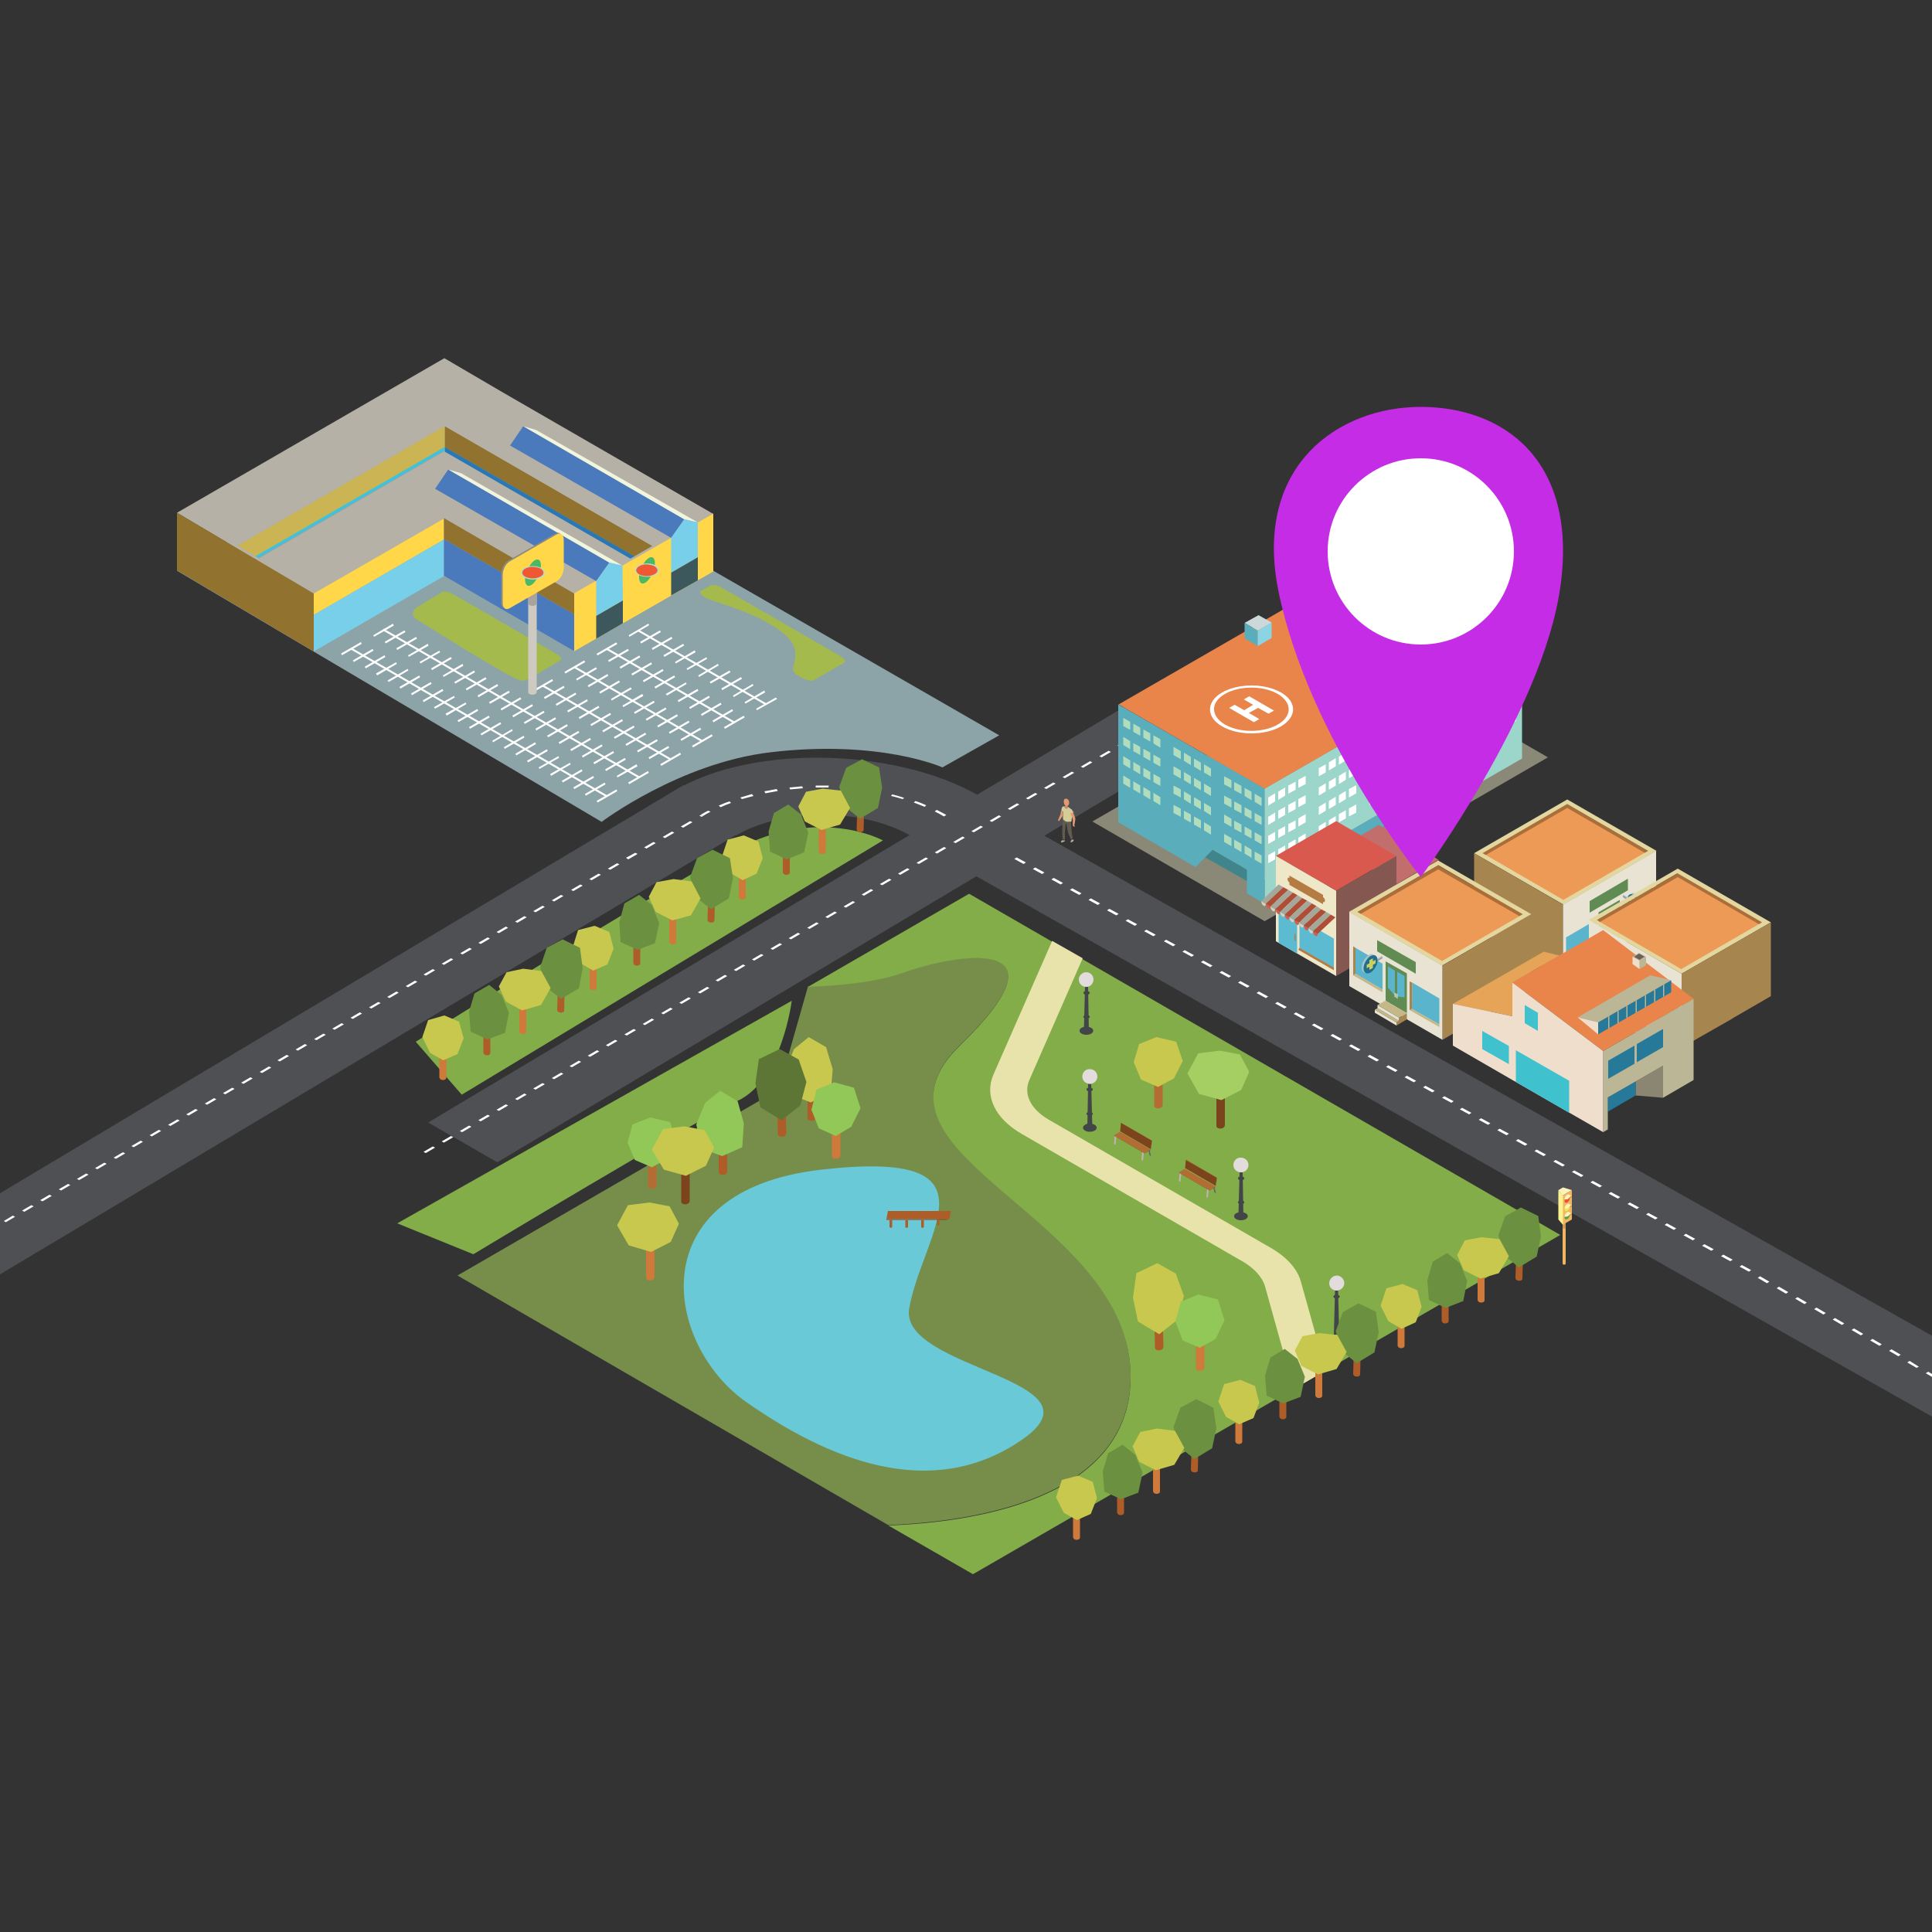 <?xml version="1.0" encoding="utf-8"?>
<!-- Generator: Adobe Illustrator 19.2.1, SVG Export Plug-In . SVG Version: 6.00 Build 0)  -->
<svg version="1.0" id="Слой_1" xmlns="http://www.w3.org/2000/svg" xmlns:xlink="http://www.w3.org/1999/xlink" x="0px" y="0px"
	 viewBox="0 0 500 500" style="enable-background:new 0 0 500 500;" xml:space="preserve">
<rect x="0" y="0" width="500" height="500" fill="#333333" stroke="none"/>
<style type="text/css">
	.st0{fill:#83AD49;}
	.st1{fill:#AC6E39;}
	.st2{fill:#EE9A57;}
	.st3{fill:#E3D69F;}
	.st4{fill:#A7854E;}
	.st5{fill:#E8E3D2;}
	.st6{fill:#5AB4CC;}
	.st7{fill:#C4B888;}
	.st8{fill:#608B53;}
	.st9{fill:#CDD4C4;}
	.st10{fill:#8E9CA3;}
	.st11{fill:#A6C3CC;}
	.st12{fill:#236E8C;}
	.st13{fill:#C8D261;}
	.st14{fill:#4E5053;}
	.st15{fill:#FFFFFF;}
	.st16{fill:#768E4A;}
	.st17{fill:#69C9D6;}
	.st18{fill:#AE5D29;}
	.st19{fill:#C7C84D;}
	.st20{fill:#7B441C;}
	.st21{fill:#A5CF63;}
	.st22{fill:#CF793B;}
	.st23{fill:#B36D34;}
	.st24{fill:#92C858;}
	.st25{fill:#C5B1B4;}
	.st26{fill:#636669;}
	.st27{fill:#5D7635;}
	.st28{fill:#E8E3AB;}
	.st29{fill:#434648;}
	.st30{fill:#E2DCDC;}
	.st31{fill:#8A8978;}
	.st32{fill:#5AADBB;}
	.st33{fill:#40858B;}
	.st34{fill:#9CD6CB;}
	.st35{fill:#E9854B;}
	.st36{fill:#B2DCBE;}
	.st37{fill:#A76B45;}
	.st38{fill:#B2B0AF;}
	.st39{fill:#D4C5B6;}
	.st40{fill:#CCD8D9;}
	.st41{fill:#8BD4E4;}
	.st42{fill:#F58B50;}
	.st43{fill:#6B903F;}
	.st44{fill:#F0B660;}
	.st45{fill:#D19B53;}
	.st46{fill:#FFF3BC;}
	.st47{fill:#FBF28F;}
	.st48{fill:#EF5135;}
	.st49{fill:#EDE950;}
	.st50{fill:#609F44;}
	.st51{fill:#CA8532;}
	.st52{fill:#C16E6C;}
	.st53{fill:#845750;}
	.st54{fill:#3E4244;}
	.st55{fill:#EEE7C8;}
	.st56{fill:#5CBAD1;}
	.st57{fill:#B47B42;}
	.st58{fill:#85878C;}
	.st59{fill:#D4D3BA;}
	.st60{fill:#DA594E;}
	.st61{fill:#A5A79B;}
	.st62{fill:#AF4E37;}
	.st63{fill:#E6A458;}
	.st64{fill:#BBB696;}
	.st65{fill:#267998;}
	.st66{fill:#8B8671;}
	.st67{fill:#EFDECB;}
	.st68{fill:#40C1CE;}
	.st69{fill:#686059;}
	.st70{fill:#8CA3A8;}
	.st71{fill:#A4BA4D;}
	.st72{fill:#91722F;}
	.st73{fill:#CAB454;}
	.st74{fill:#2A77B6;}
	.st75{fill:#3EC3DC;}
	.st76{fill:#B5B1A6;}
	.st77{fill:#FFD748;}
	.st78{fill:#77CFE9;}
	.st79{fill:#4B7ABC;}
	.st80{fill:#F1F5DD;}
	.st81{fill:#3D585C;}
	.st82{fill:#4BB866;}
	.st83{fill:#B7DEC9;}
	.st84{fill:#F05834;}
	.st85{fill:#CFCAC1;}
	.st86{fill:#A8A39B;}
	.st87{fill:#8E8983;}
	.st88{fill:#E39A73;}
	.st89{fill:#AEAB99;}
	.st90{fill:#615B50;}
	.st91{fill:#D5CD98;}
	.st92{fill:#C58B6D;}
	.st93{fill:#C52CE5;}
</style>
<g>
	<path class="st0" d="M204.9,259c0,0-2.5,20.5-14,25.9c-11.5,5.4-68.4,39.7-68.4,39.7l-19.7-8L204.9,259z"/>
	<g>
		<polygon class="st1" points="426.5,220.2 405.6,208.1 383.6,220.8 404.6,232.9 		"/>
		<polygon class="st2" points="426.5,221.2 405.6,209.1 383.6,221.8 404.6,233.9 		"/>
		<path class="st3" d="M381.5,220.8l23.1,13.3l24.1-13.9l-23.1-13.3L381.5,220.8z M404.6,232.9l-20.9-12.1l21.9-12.7l20.9,12.1
			L404.6,232.9z"/>
		<polygon class="st4" points="381.5,220.8 404.5,234.1 404.5,253.2 391.8,245.9 391,245.4 381.5,239.9 381.5,227.1 		"/>
		<polygon class="st5" points="404.5,253.2 428.6,239.3 428.6,220.2 404.5,234.1 		"/>
		<polygon class="st6" points="420,240.2 427,236.2 427,229.5 420,233.5 		"/>
		<polygon class="st7" points="427,236.2 420,240.2 420,241 427.6,236.5 		"/>
		<polygon class="st4" points="427,236.2 427,229.5 427.6,229.1 427.6,236.5 		"/>
		<polygon class="st8" points="413.7,246.3 419.2,243.2 419.2,232.9 413.7,236.1 		"/>
		<polygon class="st6" points="416.7,235.4 418.6,234.3 418.6,239.8 416.7,241.8 		"/>
		<polygon class="st6" points="414.3,236.8 416.1,235.7 416.1,242.1 414.3,242.3 		"/>
		<polygon class="st9" points="416.5,241.2 416.8,241.1 416.8,242.2 416.5,242.4 		"/>
		<polygon class="st9" points="416,241.5 416.4,241.3 416.4,242.5 416,242.7 		"/>
		<polygon class="st5" points="416.4,249.5 422,246.3 422,245.5 416.4,248.7 		"/>
		<polygon class="st7" points="416.4,248.7 422,245.5 421.3,245.1 415.7,248.3 		"/>
		<polygon class="st5" points="415.7,248.3 421.3,245.1 421.3,244.3 415.7,247.5 		"/>
		<polygon class="st7" points="415.7,247.5 421.3,244.3 419.2,243.1 413.6,246.4 		"/>
		<polygon class="st4" points="415.7,247.5 415.7,247.5 415.7,248.3 415.7,248.3 415.7,248.3 415.7,248.3 415.7,248.3 416.4,248.7 
			416.4,248.7 416.4,249.5 413.6,247.9 413.6,246.4 		"/>
		<polygon class="st10" points="420,232.2 421.9,233.3 421.9,232.9 420,231.7 		"/>
		<polygon class="st11" points="420,231.7 421.9,232.9 422.1,232.7 420.2,231.6 		"/>
		<polyline class="st10" points="421.7,231.5 421.7,231.5 421.7,231.5 421.7,231.5 		"/>
		<path class="st11" d="M424.8,234.8c0-1.2-0.8-2.6-1.8-3.2c-0.5-0.3-0.9-0.3-1.3-0.1l0.6-0.3c0.3-0.2,0.8-0.1,1.2,0.2
			c1,0.6,1.8,2,1.8,3.2c0,0.6-0.2,1-0.5,1.2l-0.1,0.1l-0.4,0.2C424.6,235.7,424.8,235.3,424.8,234.8"/>
		<polyline class="st10" points="424.2,236 424.2,236 424.1,236 424.2,236 		"/>
		<path class="st12" d="M424.8,234.8c0,1.2-0.8,1.6-1.8,1.1c-1-0.6-1.8-2-1.8-3.2c0-1.2,0.8-1.6,1.8-1.1
			C424,232.2,424.8,233.6,424.8,234.8"/>
		<polygon class="st13" points="424,233.8 423.3,233.4 423.3,232.6 422.5,232.1 422.5,232.9 421.8,232.5 421.8,233.5 422.5,233.9 
			422.5,234.7 423.3,235.2 423.3,234.4 424,234.8 		"/>
		<polygon class="st8" points="411.4,236.2 421.3,230.4 421.3,227.4 411.4,233.2 		"/>
		<polygon class="st6" points="405.3,249.3 412.3,245.2 412.3,238.5 405.3,242.6 		"/>
		<polygon class="st7" points="412.3,245.2 405.3,249.3 405.3,250 412.9,245.6 		"/>
		<polygon class="st4" points="412.3,245.2 412.3,238.5 412.9,238.1 412.9,245.6 		"/>
	</g>
	<g>
		<polygon class="st14" points="530.2,362.7 512,373.4 251.3,226 269.4,215.8 		"/>
		<path class="st15" d="M299.1,241.9l-0.6,0.4l-2.4-1.3l0.6-0.4L299.1,241.9z M294.3,239.2l-0.6,0.4l-2.4-1.3l0.6-0.4L294.3,239.2z
			 M289.5,236.5l-0.6,0.4l-2.4-1.3l0.6-0.4L289.5,236.5z M284.7,233.8l-0.6,0.4l-2.4-1.3l0.6-0.4L284.7,233.8z M279.9,231.2
			l-0.6,0.4l-2.4-1.3l0.6-0.4L279.9,231.2z M275.1,228.5l-0.6,0.4l-2.4-1.3l0.6-0.4L275.1,228.5z M270.3,225.8l-0.6,0.4l-2.4-1.3
			l0.6-0.4L270.3,225.8z M265.5,223.2l-0.6,0.4l-2.4-1.3l0.6-0.4L265.5,223.2z"/>
		<path class="st15" d="M337.8,263.3l-0.6,0.4l-2.4-1.3l0.6-0.4L337.8,263.3z M333,260.6l-0.6,0.4l-2.4-1.3l0.6-0.4L333,260.6z
			 M328.2,257.9l-0.6,0.4l-2.4-1.3l0.6-0.4L328.2,257.9z M323.4,255.2l-0.6,0.4l-2.4-1.3l0.6-0.4L323.4,255.2z M318.6,252.6
			l-0.6,0.4l-2.4-1.3l0.6-0.4L318.6,252.6z M313.8,249.9l-0.6,0.4l-2.4-1.3l0.6-0.4L313.8,249.9z M309,247.2l-0.6,0.4l-2.4-1.3
			l0.6-0.4L309,247.2z M304.2,244.5l-0.6,0.4l-2.4-1.3l0.6-0.4L304.2,244.5z"/>
		<path class="st15" d="M376.2,285l-0.6,0.4l-2.4-1.3l0.6-0.4L376.2,285z M371.3,282.3l-0.6,0.4l-2.4-1.3l0.6-0.4L371.3,282.3z
			 M366.5,279.7l-0.6,0.4l-2.4-1.3l0.6-0.4L366.5,279.7z M361.7,277l-0.6,0.4l-2.4-1.3l0.6-0.4L361.7,277z M356.9,274.3l-0.6,0.4
			l-2.4-1.3l0.6-0.4L356.9,274.3z M352.1,271.6l-0.6,0.4l-2.4-1.3l0.6-0.4L352.1,271.6z M347.3,268.9l-0.6,0.4l-2.4-1.3l0.6-0.4
			L347.3,268.9z M342.5,266.2l-0.6,0.4l-2.4-1.3l0.6-0.4L342.5,266.2z"/>
		<path class="st15" d="M414.6,306.9l-0.6,0.4l-2.4-1.3l0.6-0.4L414.6,306.9z M409.8,304.2l-0.6,0.4l-2.4-1.3l0.6-0.4L409.8,304.2z
			 M405,301.5l-0.6,0.4l-2.4-1.3l0.6-0.4L405,301.5z M400.1,298.8l-0.6,0.4l-2.4-1.3l0.6-0.4L400.1,298.8z M395.3,296.1l-0.6,0.4
			l-2.4-1.3l0.6-0.4L395.3,296.1z M390.5,293.4l-0.6,0.4l-2.4-1.3l0.6-0.4L390.5,293.4z M385.7,290.7l-0.6,0.4l-2.4-1.3l0.6-0.4
			L385.7,290.7z M380.8,288l-0.6,0.4l-2.4-1.3l0.6-0.4L380.8,288z"/>
		<path class="st15" d="M453.2,328.7l-0.6,0.4l-2.4-1.3l0.6-0.4L453.2,328.7z M448.4,326l-0.6,0.4l-2.4-1.3l0.6-0.4L448.4,326z
			 M443.5,323.3l-0.6,0.4l-2.4-1.3l0.6-0.4L443.5,323.3z M438.7,320.6l-0.6,0.4l-2.4-1.3l0.6-0.4L438.7,320.6z M433.8,317.9
			l-0.6,0.4l-2.4-1.3l0.6-0.4L433.8,317.9z M429,315.2l-0.6,0.4l-2.4-1.3l0.6-0.4L429,315.2z M424.2,312.5l-0.6,0.4l-2.4-1.3
			l0.6-0.4L424.2,312.5z M419.3,309.8l-0.6,0.4l-2.4-1.3l0.6-0.4L419.3,309.8z"/>
		<path class="st15" d="M491.9,350.6l-0.6,0.4l-2.4-1.4l0.6-0.4L491.9,350.6z M487,347.9l-0.6,0.4l-2.4-1.4l0.6-0.4L487,347.9z
			 M482.2,345.2l-0.6,0.4l-2.4-1.4l0.6-0.4L482.2,345.2z M477.3,342.5l-0.6,0.4l-2.4-1.4l0.6-0.4L477.3,342.5z M472.5,339.8
			l-0.6,0.4l-2.4-1.4l0.6-0.4L472.5,339.8z M467.6,337.1l-0.6,0.4l-2.4-1.4l0.6-0.4L467.6,337.1z M462.8,334.4l-0.6,0.4l-2.4-1.4
			l0.6-0.4L462.8,334.4z M457.9,331.7l-0.6,0.4l-2.4-1.4l0.6-0.4L457.9,331.7z"/>
		<path class="st15" d="M530.6,372.6L530,373l-2.4-1.4l0.6-0.4L530.6,372.6z M525.8,369.9l-0.6,0.4l-2.4-1.4l0.6-0.4L525.8,369.9z
			 M520.9,367.2l-0.6,0.4l-2.4-1.4l0.6-0.4L520.9,367.2z M516,364.5l-0.6,0.4l-2.4-1.4l0.6-0.4L516,364.5z M511.2,361.8l-0.6,0.4
			l-2.4-1.4l0.6-0.4L511.2,361.8z M506.3,359.1l-0.6,0.4l-2.4-1.4l0.6-0.4L506.3,359.1z M501.4,356.4l-0.6,0.4l-2.4-1.4l0.6-0.4
			L501.4,356.4z M496.6,353.7L496,354l-2.4-1.4l0.6-0.4L496.6,353.7z"/>
	</g>
	<path class="st16" d="M248.5,270.4c-29.5,28.7,44.8,43.9,44.1,86.3c-0.5,31.5-41.4,37.1-62.7,38l-111.5-64.6l83.1-48.1l7.6-26.7
		c8.1-0.3,17.7-1.2,24.5-3.6C247.5,246.7,278.1,241.7,248.5,270.4"/>
	<path class="st0" d="M403.8,319.6l-152,87.8l-21.9-12.6c21.4-0.8,62.3-6.5,62.7-38c0.6-42.3-73.7-57.6-44.1-86.3
		c29.5-28.7-1-23.7-14.9-18.7c-6.7,2.4-16.3,3.3-24.5,3.6l41.7-24.1L403.8,319.6z"/>
	<path class="st17" d="M235.3,338.6c-2.8,15.9,52.4,18.3,28.9,34.2c-23.4,15.9-49.8,4.9-71-9.9c-21.2-14.8-28-54.8,19.4-60.2
		C260,297.3,238.8,318.8,235.3,338.6"/>
	<path class="st18" d="M298.8,344c0,0,0.1,3.8,0.1,4.8c0,0.9,2.2,1,2.2-0.3c-0.1-2.4-0.1-4.5-0.1-4.5L298.8,344z"/>
	<polygon class="st19" points="293.2,335.8 294.5,342 300,345.3 304.8,341.5 306.4,335.4 304.3,329.6 299.5,326.9 294.1,329.5 	"/>
	<path class="st20" d="M314.8,280.5v10.9c0,0.9,2.2,1,2.2-0.3v-10.6H314.8z"/>
	<polygon class="st21" points="307.3,277.8 310.3,283.1 316.1,284.7 321.2,282.1 323.3,277.4 320.9,272.9 315.7,271.9 310.1,272.6 	
		"/>
	<path class="st22" d="M167.2,319.8v10.9c0,0.9,2.2,1,2.2-0.3v-10.6H167.2z"/>
	<polygon class="st19" points="159.7,317.1 162.7,322.3 168.5,324 173.6,321.4 175.7,316.7 173.3,312.2 168.1,311.2 162.5,311.9 	
		"/>
	<path class="st23" d="M298.7,280.3v5.9c0,0.9,2.2,0.9,2.2-0.2v-5.6H298.7z"/>
	<polygon class="st19" points="293.4,274.9 295.3,279.4 299.7,281.3 303.8,279.1 306.1,274.6 304.4,269.6 299.3,268.4 294.8,270.2 	
		"/>
	<path class="st23" d="M167.7,301.1v5.9c0,0.9,2.2,0.9,2.2-0.2v-5.6H167.7z"/>
	<polygon class="st24" points="162.4,295.7 164.3,300.2 168.7,302.1 172.7,299.9 175.1,295.4 173.4,290.4 168.3,289.2 163.7,291 	
		"/>
	<path class="st22" d="M309.5,347.8v6.3c0,0.9,2.2,1,2.2-0.3v-6.1H309.5z"/>
	<polygon class="st24" points="304.2,342 306.1,346.9 310.5,348.8 314.6,346.5 316.9,341.7 315.2,336.3 310.1,335 305.6,336.9 	"/>
	<path class="st18" d="M186,298.6v4.8c0,0.9,2.2,1,2.2-0.3v-4.5H186z"/>
	<polygon class="st24" points="180.2,291 181.5,297.2 186.9,299.2 192.1,296.9 192.5,290.7 190.9,285 186.4,282.3 182.5,285.4 	"/>
	<path class="st18" d="M209,284.6v4.8c0,0.9,2.2,1,2.2-0.3v-4.5H209z"/>
	<polygon class="st19" points="203.2,277.1 204.4,283.2 209.8,285.3 215,282.9 215.5,276.7 213.8,271 209.3,268.4 205.5,271.5 	"/>
	<polygon class="st25" points="312.2,309.8 312.4,307.6 312.8,307.9 312.6,310 	"/>
	<polygon class="st26" points="314.3,308.6 313.9,306.9 314.3,307.1 314.7,308.8 	"/>
	<polygon class="st25" points="305.1,305.6 305.3,303.5 305.7,303.7 305.5,305.9 	"/>
	<polygon class="st20" points="313,308 314.6,307.1 314.6,307.2 313,308.1 305.1,303.5 305.1,303.4 	"/>
	<polygon class="st23" points="305.1,303.4 306.6,302.5 314.6,307.1 313,308 	"/>
	<polygon class="st23" points="306.9,300.2 307,300.1 315,304.8 314.7,306.9 314.6,306.9 314.9,304.8 	"/>
	<polygon class="st20" points="306.7,302.3 306.9,300.2 314.9,304.8 314.6,306.9 	"/>
	<path class="st18" d="M201.2,288.7c0,0,0.1,3.8,0.1,4.8c0,0.9,2.2,1,2.2-0.3c-0.1-2.4-0.1-4.5-0.1-4.5L201.2,288.7z"/>
	<polygon class="st27" points="195.5,280.4 196.8,286.6 202.3,289.9 207.1,286.1 208.7,280 206.7,274.2 201.8,271.5 196.4,274.1 	
		"/>
	<path class="st22" d="M215.3,292.9v6.3c0,0.9,2.2,1,2.2-0.3v-6.1H215.3z"/>
	<polygon class="st24" points="210,287.2 211.9,292 216.3,294 220.3,291.6 222.7,286.8 221,281.5 215.9,280.1 211.3,282 	"/>
	<path class="st20" d="M176.3,300.1V311c0,0.9,2.2,1,2.2-0.3v-10.6H176.3z"/>
	<polygon class="st19" points="168.7,297.5 171.8,302.7 177.5,304.3 182.7,301.7 184.8,297 182.4,292.5 177.2,291.5 171.6,292.2 	
		"/>
	<path class="st28" d="M322,326.7l-57.5-33.2c-7-4-9.8-9.9-7.4-15.4l15.2-34.6l7.9,4.5l-13.8,31.5c-1.6,3.6,0.3,7.5,4.9,10.2
		l57.5,33.2c4.2,2.4,7,5.5,7.9,8.9l6.4,22.9l-8.3,4.8l-7.5-26.9C326.5,330.4,324.7,328.4,322,326.7"/>
	<polygon class="st29" points="320.5,314.7 321.8,314.7 321.6,303.4 320.8,303.4 	"/>
	<path class="st29" d="M319.9,314c-0.7,0.4-0.7,1.1,0,1.5c0.7,0.4,1.8,0.4,2.5,0c0.7-0.4,0.7-1.1,0-1.5
		C321.7,313.6,320.6,313.6,319.9,314"/>
	<path class="st29" d="M320.6,310.8c-0.3,0.2-0.3,0.5,0,0.7c0.3,0.2,0.9,0.2,1.2,0c0.3-0.2,0.3-0.5,0-0.7
		C321.4,310.6,320.9,310.6,320.6,310.8"/>
	<path class="st29" d="M320.6,304.6c-0.3,0.2-0.3,0.5,0,0.7c0.3,0.2,0.9,0.2,1.2,0c0.3-0.2,0.3-0.5,0-0.7
		C321.4,304.4,320.9,304.4,320.6,304.6"/>
	<path class="st30" d="M319.2,301.5c0,1.1,0.9,1.9,2,1.9c1.1,0,1.9-0.9,1.9-1.9c0-1.1-0.9-1.9-1.9-1.9
		C320.1,299.5,319.2,300.4,319.2,301.5"/>
	<polygon class="st29" points="280.5,266.8 281.8,266.8 281.6,255.4 280.8,255.4 	"/>
	<path class="st29" d="M279.9,266c-0.7,0.4-0.7,1.1,0,1.5c0.7,0.4,1.8,0.4,2.5,0c0.7-0.4,0.7-1.1,0-1.5
		C281.7,265.6,280.6,265.6,279.9,266"/>
	<path class="st29" d="M280.6,262.8c-0.3,0.2-0.3,0.5,0,0.7c0.3,0.2,0.9,0.2,1.2,0c0.3-0.2,0.3-0.5,0-0.7
		C281.4,262.6,280.9,262.6,280.6,262.8"/>
	<path class="st29" d="M280.6,256.6c-0.3,0.2-0.3,0.5,0,0.7c0.3,0.2,0.9,0.2,1.2,0c0.3-0.2,0.3-0.5,0-0.7
		C281.4,256.4,280.9,256.4,280.6,256.6"/>
	<path class="st30" d="M279.2,253.5c0,1.1,0.9,1.9,1.9,1.9c1.1,0,1.9-0.9,1.9-1.9c0-1.1-0.9-1.9-1.9-1.9
		C280.1,251.6,279.2,252.5,279.2,253.5"/>
	<polygon class="st29" points="281.4,291.8 282.7,291.8 282.4,280.5 281.6,280.5 	"/>
	<path class="st29" d="M280.8,291.1c-0.7,0.4-0.7,1.1,0,1.5c0.7,0.4,1.8,0.4,2.5,0c0.7-0.4,0.7-1.1,0-1.5
		C282.6,290.7,281.5,290.6,280.8,291.1"/>
	<path class="st29" d="M281.4,287.9c-0.3,0.2-0.3,0.5,0,0.7c0.3,0.2,0.9,0.2,1.2,0c0.3-0.2,0.3-0.5,0-0.7
		C282.3,287.7,281.8,287.7,281.4,287.9"/>
	<path class="st29" d="M281.4,281.6c-0.3,0.2-0.3,0.5,0,0.7c0.3,0.2,0.9,0.2,1.2,0c0.3-0.2,0.3-0.5,0-0.7
		C282.3,281.4,281.8,281.4,281.4,281.6"/>
	<path class="st30" d="M280.1,278.6c0,1.1,0.9,1.9,2,1.9c1.1,0,1.9-0.9,1.9-1.9c0-1.1-0.9-1.9-1.9-1.9
		C281,276.6,280.1,277.5,280.1,278.6"/>
	<polygon class="st29" points="345.2,345.4 346.6,345.4 346.3,334 345.5,334 	"/>
	<path class="st29" d="M345.3,335.2c-0.3,0.2-0.3,0.5,0,0.7c0.3,0.2,0.9,0.2,1.2,0c0.3-0.2,0.3-0.5,0-0.7
		C346.2,335,345.6,335,345.3,335.2"/>
	<path class="st30" d="M344,332.1c0,1.1,0.9,1.9,1.9,1.9c1.1,0,2-0.9,2-1.9c0-1.1-0.9-2-2-2C344.8,330.2,344,331.1,344,332.1"/>
	<polygon class="st20" points="229.4,315.7 244.9,315.7 245.7,315.5 229.4,315.5 	"/>
	<polygon class="st18" points="229.4,315.5 245.7,315.5 246.1,313.4 229.8,313.4 	"/>
	<polygon class="st18" points="242.5,317 242.8,317.2 243.1,317 243.1,315.7 242.5,315.7 	"/>
	<polygon class="st18" points="238.4,317.6 238.7,317.8 239.1,317.6 239.1,315.7 238.4,315.7 	"/>
	<polygon class="st18" points="234.3,317.6 234.6,317.8 235,317.6 235,315.7 234.3,315.7 	"/>
	<polygon class="st18" points="230.2,317.6 230.6,317.8 230.9,317.6 230.9,315.7 230.2,315.7 	"/>
	<polygon class="st25" points="295.4,300.2 295.6,298.1 296,298.3 295.8,300.4 	"/>
	<polygon class="st26" points="297.5,299 297.1,297.3 297.5,297.6 297.9,299.2 	"/>
	<polygon class="st25" points="288.3,296 288.5,293.9 288.9,294.2 288.7,296.3 	"/>
	<polygon class="st20" points="296.2,298.4 297.8,297.5 297.8,297.6 296.2,298.5 288.3,293.9 288.3,293.8 	"/>
	<polygon class="st23" points="288.3,293.8 289.8,292.9 297.8,297.5 296.2,298.4 	"/>
	<polygon class="st23" points="290.1,290.6 290.2,290.6 298.2,295.2 297.9,297.3 297.8,297.4 298.1,295.2 	"/>
	<polygon class="st20" points="289.9,292.8 290.1,290.6 298.1,295.2 297.8,297.4 	"/>
	<g>
		<polygon class="st14" points="110.8,290.5 128.7,300.8 383.8,148.5 365.9,138.2 		"/>
		<path class="st15" d="M339.1,163.9l0.6,0.3l-2.4,1.4l-0.6-0.3L339.1,163.9z M343.9,161.1l0.6,0.3l-2.4,1.4l-0.6-0.3L343.9,161.1z
			 M348.6,158.4l0.6,0.3l-2.4,1.4l-0.6-0.3L348.6,158.4z M353.4,155.6l0.6,0.3l-2.4,1.4L351,157L353.4,155.6z M358.1,152.9l0.6,0.3
			l-2.4,1.4l-0.6-0.3L358.1,152.9z M362.8,150.2l0.6,0.3l-2.4,1.4l-0.6-0.3L362.8,150.2z M367.6,147.4l0.6,0.3l-2.4,1.4l-0.6-0.3
			L367.6,147.4z M372.3,144.7l0.6,0.3l-2.4,1.4l-0.6-0.3L372.3,144.7z"/>
		<path class="st15" d="M300.9,185.8l0.6,0.3l-2.4,1.4l-0.6-0.3L300.9,185.8z M305.7,183l0.6,0.3l-2.4,1.4l-0.6-0.3L305.7,183z
			 M310.4,180.3l0.6,0.3l-2.4,1.4l-0.6-0.3L310.4,180.3z M315.2,177.5l0.6,0.3l-2.4,1.4l-0.6-0.3L315.2,177.5z M319.9,174.8l0.6,0.3
			l-2.4,1.4l-0.6-0.3L319.9,174.8z M324.7,172.1l0.6,0.3l-2.4,1.4l-0.6-0.3L324.7,172.1z M329.4,169.3l0.6,0.3l-2.4,1.4l-0.6-0.3
			L329.4,169.3z M334.1,166.6l0.6,0.3l-2.4,1.4l-0.6-0.3L334.1,166.6z"/>
		<path class="st15" d="M263.2,207.9l0.6,0.3l-2.4,1.4l-0.6-0.3L263.2,207.9z M267.9,205.2l0.6,0.3l-2.4,1.4l-0.6-0.3L267.9,205.2z
			 M272.6,202.5l0.6,0.3l-2.4,1.4l-0.6-0.3L272.6,202.5z M277.4,199.7l0.6,0.3l-2.4,1.4l-0.6-0.3L277.4,199.7z M282.1,197l0.6,0.3
			l-2.4,1.4l-0.6-0.3L282.1,197z M286.9,194.3l0.6,0.3l-2.4,1.4l-0.6-0.3L286.9,194.3z M291.6,191.5l0.6,0.3l-2.4,1.4l-0.6-0.3
			L291.6,191.5z M296.3,188.8l0.6,0.3l-2.4,1.4l-0.6-0.3L296.3,188.8z"/>
		<path class="st15" d="M225.4,230.1l0.6,0.3l-2.4,1.4l-0.6-0.3L225.4,230.1z M230.1,227.4l0.6,0.3l-2.4,1.4l-0.6-0.3L230.1,227.4z
			 M234.8,224.7l0.6,0.3l-2.4,1.4l-0.6-0.3L234.8,224.7z M239.6,221.9l0.6,0.3l-2.4,1.4l-0.6-0.3L239.6,221.9z M244.3,219.2l0.6,0.3
			l-2.4,1.4l-0.6-0.3L244.3,219.2z M249.1,216.5l0.6,0.3l-2.4,1.4l-0.6-0.3L249.1,216.5z M253.8,213.7l0.6,0.3l-2.4,1.4l-0.6-0.3
			L253.8,213.7z M258.5,211l0.6,0.3l-2.4,1.4l-0.6-0.3L258.5,211z"/>
		<path class="st15" d="M187.6,252.3l0.6,0.3l-2.4,1.4l-0.6-0.3L187.6,252.3z M192.3,249.6l0.6,0.3l-2.4,1.4l-0.6-0.3L192.3,249.6z
			 M197,246.9l0.6,0.3l-2.4,1.4l-0.6-0.3L197,246.9z M201.8,244.1l0.6,0.3l-2.4,1.4l-0.6-0.3L201.8,244.1z M206.5,241.4l0.6,0.3
			l-2.4,1.4l-0.6-0.3L206.5,241.4z M211.3,238.7l0.6,0.3l-2.4,1.4l-0.6-0.3L211.3,238.7z M216,235.9l0.6,0.3l-2.4,1.4l-0.6-0.3
			L216,235.9z M220.7,233.2l0.6,0.3l-2.4,1.4l-0.6-0.3L220.7,233.2z"/>
		<path class="st15" d="M149.8,274.5l0.6,0.3l-2.4,1.4l-0.6-0.3L149.8,274.5z M154.5,271.8l0.6,0.3l-2.4,1.4l-0.6-0.3L154.5,271.8z
			 M159.2,269.1l0.6,0.3l-2.4,1.4l-0.6-0.3L159.2,269.1z M164,266.3l0.6,0.3l-2.4,1.4l-0.6-0.3L164,266.3z M168.7,263.6l0.6,0.3
			l-2.4,1.4l-0.6-0.3L168.7,263.6z M173.5,260.8l0.6,0.3l-2.4,1.4l-0.6-0.3L173.5,260.8z M178.2,258.1l0.6,0.3l-2.4,1.4l-0.6-0.3
			L178.2,258.1z M183,255.4l0.6,0.3l-2.4,1.4l-0.6-0.3L183,255.4z"/>
		<path class="st15" d="M112,296.7l0.6,0.3l-2.4,1.4l-0.6-0.3L112,296.7z M116.7,294l0.6,0.3l-2.4,1.4l-0.6-0.3L116.7,294z
			 M121.4,291.3l0.6,0.3l-2.4,1.4l-0.6-0.3L121.4,291.3z M126.2,288.5l0.6,0.3l-2.4,1.4l-0.6-0.3L126.2,288.5z M130.9,285.8l0.6,0.3
			l-2.4,1.4l-0.6-0.3L130.9,285.8z M135.7,283l0.6,0.3l-2.4,1.4l-0.6-0.3L135.7,283z M140.4,280.3l0.6,0.3l-2.4,1.4l-0.6-0.3
			L140.4,280.3z M145.2,277.6l0.6,0.3l-2.4,1.4l-0.6-0.3L145.2,277.6z"/>
	</g>
	<g>
		<polygon class="st31" points="400.6,196 356.1,170.3 282.7,212.6 327.3,238.4 		"/>
		<polygon class="st32" points="327.3,227.7 364.1,206.5 366.5,209 328.1,231.1 327.3,230.6 327.3,227.7 		"/>
		<polygon class="st33" points="313.8,219.9 327.3,227.7 327.3,230.6 311.9,221.9 		"/>
		<polygon class="st34" points="327.3,233.9 331.8,231.2 331.8,224.3 327.3,226.9 		"/>
		<polygon class="st32" points="322.7,231.2 327.3,233.9 327.3,226.9 322.7,224.3 		"/>
		<polygon class="st32" points="289.4,182.3 289.4,212.8 309.4,224.4 313.8,219.9 327.3,227.7 327.3,204.1 		"/>
		<polygon class="st34" points="393.9,165.7 393.9,196.3 368.4,211 364.1,206.5 327.3,227.7 327.3,204.1 		"/>
		<polygon class="st35" points="393.9,165.7 356.1,143.9 289.5,182.3 327.3,204.1 		"/>
		<polygon class="st36" points="290.7,187.9 292.5,188.9 292.5,186.8 290.7,185.8 		"/>
		<polygon class="st36" points="293.3,189.4 295.1,190.4 295.1,188.3 293.3,187.3 		"/>
		<polygon class="st36" points="295.9,190.9 297.7,191.9 297.7,189.8 295.9,188.8 		"/>
		<polygon class="st36" points="298.5,192.4 300.3,193.5 300.3,191.3 298.5,190.3 		"/>
		<polygon class="st36" points="303.7,195.4 305.6,196.5 305.6,194.4 303.7,193.3 		"/>
		<polygon class="st36" points="306.4,196.9 308.2,198 308.2,195.9 306.4,194.8 		"/>
		<polygon class="st36" points="309,198.4 310.8,199.5 310.8,197.4 309,196.3 		"/>
		<polygon class="st36" points="311.6,199.9 313.4,201 313.4,198.9 311.6,197.8 		"/>
		<polygon class="st36" points="316.8,203 318.7,204 318.7,201.9 316.8,200.9 		"/>
		<polygon class="st36" points="319.4,204.5 321.3,205.5 321.3,203.4 319.4,202.4 		"/>
		<polygon class="st36" points="322.1,206 323.9,207.1 323.9,204.9 322.1,203.9 		"/>
		<polygon class="st36" points="324.7,207.5 326.5,208.6 326.5,206.5 324.7,205.4 		"/>
		<polygon class="st36" points="290.7,192.8 292.5,193.9 292.5,191.8 290.7,190.7 		"/>
		<polygon class="st36" points="293.3,194.4 295.1,195.4 295.1,193.3 293.3,192.3 		"/>
		<polygon class="st36" points="295.9,195.9 297.7,196.9 297.7,194.8 295.9,193.8 		"/>
		<polygon class="st36" points="298.5,197.4 300.3,198.4 300.3,196.3 298.5,195.3 		"/>
		<polygon class="st36" points="303.7,200.4 305.6,201.5 305.6,199.4 303.7,198.3 		"/>
		<polygon class="st36" points="306.4,201.9 308.2,203 308.2,200.9 306.4,199.8 		"/>
		<polygon class="st36" points="309,203.4 310.8,204.5 310.8,202.4 309,201.3 		"/>
		<polygon class="st36" points="311.6,204.9 313.4,206 313.4,203.9 311.6,202.8 		"/>
		<polygon class="st36" points="316.8,208 318.7,209 318.7,206.9 316.8,205.9 		"/>
		<polygon class="st36" points="319.4,209.5 321.3,210.5 321.3,208.4 319.4,207.4 		"/>
		<polygon class="st36" points="322.1,211 323.9,212 323.9,209.9 322.1,208.9 		"/>
		<polygon class="st36" points="324.7,212.5 326.5,213.5 326.5,211.4 324.7,210.4 		"/>
		<polygon class="st36" points="290.7,197.8 292.5,198.9 292.5,196.8 290.7,195.7 		"/>
		<polygon class="st36" points="293.3,199.3 295.1,200.4 295.1,198.3 293.3,197.2 		"/>
		<polygon class="st36" points="295.9,200.9 297.7,201.9 297.7,199.8 295.9,198.7 		"/>
		<polygon class="st36" points="298.5,202.4 300.3,203.4 300.3,201.3 298.5,200.3 		"/>
		<polygon class="st36" points="303.7,205.4 305.6,206.4 305.6,204.3 303.7,203.3 		"/>
		<polygon class="st36" points="306.4,206.9 308.2,208 308.2,205.9 306.4,204.8 		"/>
		<polygon class="st36" points="309,208.4 310.8,209.5 310.8,207.4 309,206.3 		"/>
		<polygon class="st36" points="311.6,209.9 313.4,211 313.4,208.9 311.6,207.8 		"/>
		<polygon class="st36" points="316.8,212.9 318.7,214 318.7,211.9 316.8,210.8 		"/>
		<polygon class="st36" points="319.4,214.5 321.3,215.5 321.3,213.4 319.4,212.4 		"/>
		<polygon class="st36" points="322.1,216 323.9,217 323.9,214.9 322.1,213.9 		"/>
		<polygon class="st36" points="324.7,217.5 326.5,218.5 326.5,216.4 324.7,215.4 		"/>
		<polygon class="st36" points="290.7,202.8 292.5,203.9 292.5,201.8 290.7,200.7 		"/>
		<polygon class="st36" points="293.3,204.3 295.1,205.4 295.1,203.3 293.3,202.2 		"/>
		<polygon class="st36" points="295.9,205.8 297.7,206.9 297.7,204.8 295.9,203.7 		"/>
		<polygon class="st36" points="298.5,207.3 300.3,208.4 300.3,206.3 298.5,205.2 		"/>
		<polygon class="st36" points="303.7,210.4 305.6,211.4 305.6,209.3 303.7,208.3 		"/>
		<polygon class="st36" points="306.4,211.9 308.2,212.9 308.2,210.8 306.4,209.8 		"/>
		<polygon class="st36" points="309,213.4 310.8,214.4 310.8,212.3 309,211.3 		"/>
		<polygon class="st36" points="311.6,214.9 313.4,216 313.4,213.9 311.6,212.8 		"/>
		<polygon class="st36" points="316.8,217.9 318.7,219 318.7,216.9 316.8,215.8 		"/>
		<polygon class="st36" points="319.4,219.4 321.3,220.5 321.3,218.4 319.4,217.3 		"/>
		<polygon class="st36" points="322.1,220.9 323.9,222 323.9,219.9 322.1,218.8 		"/>
		<polygon class="st36" points="324.7,222.5 326.5,223.5 326.5,221.4 324.7,220.4 		"/>
		<polygon class="st15" points="328.2,208.5 330,207.4 330,205.3 328.2,206.4 		"/>
		<polygon class="st15" points="330.8,207 332.6,205.9 332.6,203.8 330.8,204.9 		"/>
		<polygon class="st15" points="333.4,205.4 335.3,204.4 335.3,202.3 333.4,203.3 		"/>
		<polygon class="st15" points="336,203.9 337.9,202.9 337.9,200.8 336,201.8 		"/>
		<polygon class="st15" points="341.3,200.9 343.1,199.9 343.1,197.8 341.3,198.8 		"/>
		<polygon class="st15" points="343.9,199.4 345.7,198.3 345.7,196.2 343.9,197.3 		"/>
		<polygon class="st15" points="346.5,197.9 348.3,196.8 348.3,194.7 346.5,195.8 		"/>
		<polygon class="st15" points="349.1,196.4 351,195.3 351,193.2 349.1,194.3 		"/>
		<polygon class="st15" points="354.4,193.4 356.2,192.3 356.2,190.2 354.4,191.3 		"/>
		<polygon class="st15" points="357,191.8 358.8,190.8 358.8,188.7 357,189.7 		"/>
		<polygon class="st15" points="359.6,190.3 361.4,189.3 361.4,187.2 359.6,188.2 		"/>
		<polygon class="st15" points="362.2,188.8 364.1,187.8 364.1,185.7 362.2,186.7 		"/>
		<polygon class="st15" points="328.2,213.5 330,212.4 330,210.3 328.2,211.4 		"/>
		<polygon class="st15" points="330.8,211.9 332.6,210.9 332.6,208.8 330.8,209.8 		"/>
		<polygon class="st15" points="333.4,210.4 335.3,209.4 335.3,207.3 333.4,208.3 		"/>
		<polygon class="st15" points="336,208.9 337.9,207.9 337.9,205.8 336,206.8 		"/>
		<polygon class="st15" points="341.3,205.9 343.1,204.8 343.1,202.7 341.3,203.8 		"/>
		<polygon class="st15" points="343.9,204.4 345.7,203.3 345.7,201.2 343.9,202.3 		"/>
		<polygon class="st15" points="346.5,202.9 348.3,201.8 348.3,199.7 346.5,200.8 		"/>
		<polygon class="st15" points="349.1,201.4 351,200.3 351,198.2 349.1,199.3 		"/>
		<polygon class="st15" points="354.4,198.3 356.2,197.3 356.2,195.2 354.4,196.2 		"/>
		<polygon class="st15" points="357,196.8 358.8,195.8 358.8,193.7 357,194.7 		"/>
		<polygon class="st15" points="359.6,195.3 361.4,194.3 361.4,192.2 359.6,193.2 		"/>
		<polygon class="st15" points="362.2,193.8 364.1,192.8 364.1,190.6 362.2,191.7 		"/>
		<polygon class="st15" points="328.2,218.4 330,217.4 330,215.3 328.2,216.3 		"/>
		<polygon class="st15" points="330.8,216.9 332.6,215.9 332.6,213.8 330.8,214.8 		"/>
		<polygon class="st15" points="333.4,215.4 335.3,214.4 335.3,212.3 333.4,213.3 		"/>
		<polygon class="st15" points="336,213.9 337.9,212.8 337.9,210.7 336,211.8 		"/>
		<polygon class="st15" points="341.3,210.9 343.1,209.8 343.1,207.7 341.3,208.8 		"/>
		<polygon class="st15" points="343.9,209.4 345.7,208.3 345.7,206.2 343.9,207.3 		"/>
		<polygon class="st15" points="346.5,207.9 348.3,206.8 348.3,204.7 346.5,205.8 		"/>
		<polygon class="st15" points="349.1,206.4 351,205.3 351,203.2 349.1,204.2 		"/>
		<polygon class="st15" points="354.4,203.3 356.2,202.3 356.2,200.2 354.4,201.2 		"/>
		<polygon class="st15" points="357,201.8 358.8,200.8 358.8,198.7 357,199.7 		"/>
		<polygon class="st15" points="359.6,200.3 361.4,199.2 361.4,197.1 359.6,198.2 		"/>
		<polygon class="st15" points="362.2,198.8 364.1,197.7 364.1,195.6 362.2,196.7 		"/>
		<polygon class="st15" points="328.2,223.4 330,222.4 330,220.3 328.2,221.3 		"/>
		<polygon class="st15" points="330.8,221.9 332.6,220.9 332.6,218.8 330.8,219.8 		"/>
		<polygon class="st15" points="333.4,220.4 335.3,219.3 335.3,217.2 333.4,218.3 		"/>
		<polygon class="st15" points="336,218.9 337.9,217.8 337.9,215.7 336,216.8 		"/>
		<polygon class="st15" points="341.3,215.9 343.1,214.8 343.1,212.7 341.3,213.8 		"/>
		<polygon class="st15" points="343.9,214.4 345.7,213.3 345.7,211.2 343.9,212.3 		"/>
		<polygon class="st15" points="346.5,212.8 348.3,211.8 348.3,209.7 346.5,210.7 		"/>
		<polygon class="st15" points="349.1,211.3 351,210.3 351,208.2 349.1,209.2 		"/>
		<polygon class="st15" points="354.4,208.3 356.2,207.3 356.2,205.2 354.4,206.2 		"/>
		<polygon class="st15" points="357,206.8 358.8,205.7 358.8,203.6 357,204.7 		"/>
		<polygon class="st15" points="359.6,205.3 361.4,204.2 361.4,202.1 359.6,203.2 		"/>
		<polygon class="st15" points="362.2,203.8 364.1,202.7 364.1,200.6 362.2,201.7 		"/>
		<polygon class="st15" points="382.6,177.2 384.4,176.1 384.4,174 382.6,175.1 		"/>
		<polygon class="st15" points="385.2,175.7 387,174.6 387,172.5 385.2,173.6 		"/>
		<polygon class="st15" points="387.8,174.2 389.6,173.1 389.6,171 387.8,172.1 		"/>
		<polygon class="st15" points="390.4,172.7 392.3,171.6 392.3,169.5 390.4,170.6 		"/>
		<polygon class="st15" points="382.6,182.2 384.4,181.1 384.4,179 382.6,180.1 		"/>
		<polygon class="st15" points="385.2,180.7 387,179.6 387,177.5 385.2,178.6 		"/>
		<polygon class="st15" points="387.8,179.2 389.6,178.1 389.6,176 387.8,177.1 		"/>
		<polygon class="st15" points="390.4,177.7 392.3,176.6 392.3,174.5 390.4,175.6 		"/>
		<polygon class="st15" points="382.6,187.2 384.4,186.1 384.4,184 382.6,185.1 		"/>
		<polygon class="st15" points="385.2,185.7 387,184.6 387,182.5 385.2,183.6 		"/>
		<polygon class="st15" points="387.8,184.2 389.6,183.1 389.6,181 387.8,182.1 		"/>
		<polygon class="st15" points="390.4,182.6 392.3,181.6 392.3,179.5 390.4,180.5 		"/>
		<polygon class="st15" points="382.6,192.2 384.4,191.1 384.4,189 382.6,190.1 		"/>
		<polygon class="st15" points="385.2,190.6 387,189.6 387,187.5 385.2,188.5 		"/>
		<polygon class="st15" points="387.8,189.1 389.6,188.1 389.6,186 387.8,187 		"/>
		<polygon class="st15" points="390.4,187.6 392.3,186.6 392.3,184.5 390.4,185.5 		"/>
		<polygon class="st15" points="321.9,181 324.3,182.4 322,183.8 319.5,182.4 318.1,183.2 324.5,186.9 325.9,186.1 323.2,184.5 
			325.6,183.2 328.3,184.7 329.7,183.9 323.3,180.2 		"/>
		<path class="st15" d="M331.5,188c-4.2,2.4-11,2.4-15.2,0c-4.2-2.4-4.2-6.4,0-8.8c4.2-2.4,11-2.4,15.2,0
			C335.7,181.6,335.7,185.5,331.5,188 M317,179.6c-3.8,2.2-3.7,5.7,0,7.9c3.8,2.2,9.9,2.2,13.7,0c3.8-2.2,3.7-5.7,0-7.9
			C326.9,177.4,320.8,177.4,317,179.6"/>
		<path class="st37" d="M375.3,157.9c0.9-0.5,0.9-1.3,0-1.8c-0.9-0.5-2.3-0.5-3.1,0c-0.9,0.5-0.9,1.3,0,1.8
			C373,158.4,374.4,158.4,375.3,157.9"/>
		<path class="st37" d="M379.8,160.5c0.9-0.5,0.9-1.3,0-1.8c-0.9-0.5-2.3-0.5-3.1,0c-0.9,0.5-0.9,1.3,0,1.8
			C377.6,161,379,161,379.8,160.5"/>
		<path class="st37" d="M384.4,163.1c0.9-0.5,0.9-1.3,0-1.8c-0.9-0.5-2.3-0.5-3.1,0c-0.9,0.5-0.9,1.3,0,1.8
			C382.1,163.6,383.5,163.6,384.4,163.1"/>
		<path class="st37" d="M388.9,165.8c0.9-0.5,0.9-1.3,0-1.8c-0.9-0.5-2.3-0.5-3.1,0c-0.9,0.5-0.9,1.3,0,1.8
			C386.6,166.3,388,166.3,388.9,165.8"/>
		<path class="st37" d="M348.3,173.4c0.9-0.5,0.9-1.3,0-1.8c-0.9-0.5-2.3-0.5-3.1,0c-0.9,0.5-0.9,1.3,0,1.8
			C346,173.9,347.5,173.9,348.3,173.4"/>
		<path class="st37" d="M352.9,176c0.9-0.5,0.9-1.3,0-1.8c-0.9-0.5-2.3-0.5-3.1,0c-0.9,0.5-0.9,1.3,0,1.8
			C350.6,176.5,352,176.5,352.9,176"/>
		<path class="st37" d="M357.4,178.6c0.9-0.5,0.9-1.3,0-1.8c-0.9-0.5-2.3-0.5-3.1,0c-0.9,0.5-0.9,1.3,0,1.8
			C355.1,179.1,356.5,179.1,357.4,178.6"/>
		<path class="st37" d="M361.9,181.3c0.9-0.5,0.9-1.3,0-1.8c-0.9-0.5-2.3-0.5-3.1,0c-0.9,0.5-0.9,1.3,0,1.8
			C359.7,181.8,361.1,181.8,361.9,181.3"/>
		<polygon class="st38" points="352.7,151.2 354.4,150.2 353.6,149.7 351.9,150.7 		"/>
		<polygon class="st31" points="352.7,153.2 352.7,151.2 351.9,150.7 351.9,152.7 		"/>
		<polygon class="st39" points="354.4,152.2 354.4,150.2 352.7,151.2 352.7,153.2 		"/>
		<polygon class="st38" points="354.9,152.4 356.6,151.5 355.7,151 354,152 		"/>
		<polygon class="st31" points="354.9,154.4 354.9,152.5 354,152 354,153.9 		"/>
		<polygon class="st39" points="356.6,153.4 356.6,151.5 354.8,152.5 354.8,154.4 		"/>
		<polygon class="st38" points="357,153.7 358.7,152.7 357.9,152.2 356.1,153.2 		"/>
		<polygon class="st31" points="357,155.7 357,153.7 356.1,153.2 356.1,155.2 		"/>
		<polygon class="st39" points="358.7,154.7 358.7,152.7 357,153.7 357,155.7 		"/>
		<polygon class="st38" points="359.1,154.9 360.8,153.9 360,153.4 358.3,154.4 		"/>
		<polygon class="st31" points="359.1,156.9 359.1,154.9 358.3,154.4 358.3,156.4 		"/>
		<polygon class="st39" points="360.8,155.9 360.8,153.9 359.1,154.9 359.1,156.9 		"/>
		<polygon class="st40" points="322.1,161.2 325.7,159.2 329.1,161.1 325.5,163.2 		"/>
		<polygon class="st32" points="322.1,161.2 325.5,163.2 325.5,167.2 322.1,165.2 		"/>
		<polygon class="st41" points="325.5,163.2 329.1,161.1 329.1,165.1 325.5,167.2 		"/>
		<polygon class="st32" points="344.5,153.7 376.9,172.4 365.2,179.2 344.4,167.2 344.4,153.7 		"/>
		<polygon class="st34" points="344.4,153.7 344.4,167.2 332.8,160.4 		"/>
		<polygon class="st36" points="346.1,159.1 348,160.2 348,158.1 346.1,157 		"/>
		<polygon class="st36" points="348.7,160.7 350.6,161.7 350.6,159.6 348.7,158.6 		"/>
		<polygon class="st36" points="351.4,162.2 353.2,163.2 353.2,161.1 351.4,160.1 		"/>
		<polygon class="st36" points="354,163.7 355.8,164.7 355.8,162.6 354,161.6 		"/>
		<polygon class="st36" points="359.2,166.7 361,167.8 361,165.7 359.2,164.6 		"/>
		<polygon class="st36" points="361.8,168.2 363.7,169.3 363.7,167.2 361.8,166.1 		"/>
		<polygon class="st36" points="364.4,169.7 366.3,170.8 366.3,168.7 364.4,167.6 		"/>
		<polygon class="st36" points="367.1,171.2 368.9,172.3 368.9,170.2 367.1,169.1 		"/>
		<polygon class="st36" points="369.6,172.8 371.4,173.9 371.4,171.8 369.6,170.7 		"/>
		<polygon class="st36" points="372.3,174.3 373,174.7 374.1,174 374.1,173.2 372.3,172.2 		"/>
		<polygon class="st36" points="346.1,164.1 348,165.2 348,163.1 346.1,162 		"/>
		<polygon class="st36" points="348.7,165.6 350.6,166.7 350.6,164.6 348.7,163.5 		"/>
		<polygon class="st36" points="351.4,167.2 353.2,168.2 353.2,166.1 351.4,165 		"/>
		<polygon class="st36" points="354,168.7 355.8,169.7 355.8,167.6 354,166.6 		"/>
		<polygon class="st36" points="359.2,171.7 361,172.7 361,170.6 359.2,169.6 		"/>
		<polygon class="st36" points="361.8,173.2 363.7,174.3 363.7,172.2 361.8,171.1 		"/>
		<polygon class="st36" points="364.4,174.7 366.3,175.8 366.3,173.7 364.4,172.6 		"/>
		<polygon class="st36" points="368.9,177.1 368.9,175.2 367.1,174.1 367.1,176.2 368.7,177.2 		"/>
		<polygon class="st36" points="370.5,176.1 369.6,175.6 369.6,176.7 		"/>
		<polygon class="st36" points="346.1,168.1 348,169.2 348,168.1 346.1,167 		"/>
		<polygon class="st36" points="348.7,169.6 350.6,170.7 350.6,169.6 348.7,168.5 		"/>
		<polygon class="st36" points="351.4,171.2 353.2,172.2 353.2,171.1 351.4,170 		"/>
		<polygon class="st36" points="354,172.7 355.8,173.7 355.8,172.6 354,171.5 		"/>
		<polygon class="st36" points="359.2,175.7 361,176.7 361,175.6 359.2,174.6 		"/>
		<polygon class="st36" points="356.6,165.3 358.5,166.3 358.5,164.2 356.6,163.2 		"/>
		<polygon class="st36" points="356.6,170.2 358.5,171.3 358.5,169.2 356.6,168.1 		"/>
		<polygon class="st36" points="356.6,174.2 358.5,175.3 358.5,174.2 356.6,173.1 		"/>
		<polygon class="st36" points="361.8,177.2 363.7,178.3 363.7,177.1 361.8,176.1 		"/>
		<polygon class="st36" points="364.4,178.7 365.2,179.2 366.3,178.6 364.4,177.6 		"/>
		<polygon class="st38" points="334.8,162.5 336.5,161.6 335.7,161.1 334,162 		"/>
		<polygon class="st31" points="334.8,164.5 334.8,162.5 334,162 334,164 		"/>
		<polygon class="st39" points="336.5,163.5 336.5,161.5 334.8,162.5 334.8,164.5 		"/>
		<polygon class="st38" points="336.9,163.8 338.7,162.8 337.8,162.3 336.1,163.3 		"/>
		<polygon class="st31" points="336.9,165.8 336.9,163.8 336.1,163.3 336.1,165.3 		"/>
		<polygon class="st39" points="338.7,164.8 338.7,162.8 336.9,163.8 336.9,165.8 		"/>
		<polygon class="st38" points="339.1,165 340.8,164 339.9,163.5 338.2,164.5 		"/>
		<polygon class="st31" points="339.1,167 339.1,165 338.2,164.5 338.2,166.5 		"/>
		<polygon class="st39" points="340.8,166 340.8,164 339.1,165 339.1,167 		"/>
		<polygon class="st38" points="341.2,166.3 342.9,165.3 342.1,164.8 340.4,165.8 		"/>
		<polygon class="st31" points="341.2,168.2 341.2,166.3 340.4,165.8 340.4,167.7 		"/>
		<polygon class="st39" points="342.9,167.2 342.9,165.3 341.2,166.3 341.2,168.2 		"/>
		<path class="st42" d="M373.6,183.6c-2.9,1.7-5.2,5.7-5.2,9c0,3.3,2.3,4.7,5.2,3c2.9-1.7,5.2-5.7,5.2-9
			C378.9,183.3,376.5,182,373.6,183.6 M370.5,190.1l1.9-1.1v-2.2l2.4-1.4v2.2l1.9-1.1v2.8l-1.9,1.1v2.2l-2.4,1.4v-2.2l-1.9,1.1
			V190.1z"/>
	</g>
	<g>
		<g>
			<path class="st18" d="M394.1,326.9c0,0-0.1,3.2-0.1,4c0,0.8-1.9,0.8-1.8-0.3c0.1-2,0.1-3.8,0.1-3.8L394.1,326.9z"/>
			<polygon class="st43" points="398.8,320 397.7,325.2 393.1,328 389.1,324.7 387.8,319.7 389.5,314.8 393.6,312.5 398.1,314.7 			
				"/>
		</g>
		<g>
			<path class="st22" d="M384.2,327.4v9.1c0,0.8-1.8,0.9-1.8-0.2v-8.9H384.2z"/>
			<polygon class="st19" points="390.5,325.1 387.9,329.5 383.1,330.9 378.8,328.7 377.1,324.8 379.1,321 383.4,320.2 388.1,320.7 
							"/>
		</g>
		<g>
			<path class="st22" d="M363.5,343v5.3c0,0.8-1.8,0.9-1.8-0.2V343H363.5z"/>
			<polygon class="st19" points="367.9,338.2 366.4,342.2 362.7,343.9 359.3,341.9 357.3,337.9 358.8,333.4 363,332.3 366.8,333.9 
							"/>
		</g>
		<g>
			<path class="st18" d="M374.9,337.9v4c0,0.8-1.8,0.9-1.8-0.2v-3.8H374.9z"/>
			<polygon class="st43" points="379.7,331.5 378.7,336.7 374.1,338.5 369.8,336.4 369.4,331.3 370.8,326.5 374.5,324.3 
				377.8,326.9 			"/>
		</g>
	</g>
	<g>
		<g>
			<path class="st18" d="M352.1,351.7c0,0-0.1,3.2-0.1,4c0,0.8-1.9,0.8-1.8-0.3c0.1-2,0.1-3.8,0.1-3.8L352.1,351.7z"/>
			<polygon class="st43" points="356.8,344.8 355.7,350 351.1,352.8 347.1,349.5 345.7,344.5 347.5,339.6 351.6,337.3 356.1,339.5 
							"/>
		</g>
		<g>
			<path class="st22" d="M342.2,352.1v9.1c0,0.8-1.8,0.9-1.8-0.2v-8.9H342.2z"/>
			<polygon class="st19" points="348.5,349.9 345.9,354.3 341.1,355.7 336.8,353.5 335.1,349.5 337.1,345.8 341.4,345 346.1,345.5 
							"/>
		</g>
		<g>
			<path class="st22" d="M321.5,367.8v5.3c0,0.8-1.8,0.9-1.8-0.2v-5.1H321.5z"/>
			<polygon class="st19" points="325.9,363 324.4,367 320.7,368.6 317.3,366.7 315.3,362.7 316.8,358.2 321,357.1 324.8,358.7 			
				"/>
		</g>
		<g>
			<path class="st18" d="M332.9,362.7v4c0,0.8-1.8,0.9-1.8-0.2v-3.8H332.9z"/>
			<polygon class="st43" points="337.7,356.3 336.6,361.5 332.1,363.2 327.8,361.2 327.4,356 328.8,351.3 332.5,349.1 335.8,351.7 
							"/>
		</g>
	</g>
	<g>
		<g>
			<path class="st18" d="M310.1,376.5c0,0-0.1,3.2-0.1,4c0,0.8-1.9,0.8-1.8-0.3c0.1-2,0.1-3.8,0.1-3.8L310.1,376.5z"/>
			<polygon class="st43" points="314.8,369.6 313.7,374.8 309.1,377.6 305.1,374.3 303.7,369.3 305.5,364.3 309.6,362.1 314,364.3 
							"/>
		</g>
		<g>
			<path class="st22" d="M300.2,376.9v9.1c0,0.8-1.8,0.9-1.8-0.2v-8.9H300.2z"/>
			<polygon class="st19" points="306.5,374.7 303.9,379.1 299.1,380.5 294.8,378.3 293.1,374.3 295.1,370.6 299.4,369.7 
				304.1,370.3 			"/>
		</g>
		<g>
			<path class="st22" d="M279.5,392.6v5.3c0,0.8-1.8,0.9-1.8-0.2v-5.1H279.5z"/>
			<polygon class="st19" points="283.9,387.7 282.3,391.8 278.7,393.4 275.3,391.5 273.3,387.5 274.8,383 279,381.9 282.8,383.5 			
				"/>
		</g>
		<g>
			<path class="st18" d="M290.9,387.5v4c0,0.8-1.8,0.9-1.8-0.2v-3.8H290.9z"/>
			<polygon class="st43" points="295.7,381.1 294.6,386.3 290.1,388 285.8,386 285.4,380.8 286.8,376.1 290.5,373.9 293.8,376.5 			
				"/>
		</g>
	</g>
	<g>
		<path class="st44" d="M404.4,316.1V327h0c0,0.2,0.2,0.3,0.4,0.3c0.2,0,0.4-0.1,0.4-0.3h0v-10.9H404.4z"/>
		<path class="st45" d="M404.4,316.4v1.3h0c0,0.2,0.2,0.3,0.4,0.3c0.2,0,0.4-0.1,0.4-0.3h0v-1.3H404.4z"/>
		<polygon class="st46" points="404.4,309.4 403.3,308 404.5,307.3 406.8,308 		"/>
		<polygon class="st44" points="404.4,317 404.4,309.4 406.8,308 406.8,315.6 		"/>
		<polygon class="st47" points="403.3,315.6 403.3,308 404.5,309.4 404.5,317 		"/>
		<path class="st48" d="M406.3,310c0,0.4-0.3,1-0.7,1.2c-0.4,0.2-0.7,0-0.7-0.4c0-0.4,0.3-1,0.7-1.2
			C406,309.4,406.3,309.6,406.3,310"/>
		<path class="st49" d="M406.3,312.2c0,0.4-0.3,1-0.7,1.2c-0.4,0.2-0.7,0-0.7-0.4c0-0.4,0.3-1,0.7-1.2
			C406,311.5,406.3,311.7,406.3,312.2"/>
		<path class="st50" d="M406.3,314.3c0,0.4-0.3,1-0.7,1.2c-0.4,0.2-0.7,0-0.7-0.4c0-0.4,0.3-1,0.7-1.2
			C406,313.7,406.3,313.9,406.3,314.3"/>
		<path class="st51" d="M406.3,310c0,0,0.6-0.2,0.5-0.4c-0.1-0.2-0.6-0.1-0.6-0.1S406.3,309.8,406.3,310"/>
		<path class="st46" d="M406,310.1c0.1-0.2,0.3-0.3,0.4-0.4c0.1-0.1,0.3-0.1,0.4-0.1v0l-0.7-0.4l0,0c-0.1-0.1-0.3-0.1-0.5,0
			c-0.4,0.2-0.7,0.7-0.7,1.2C405,310.4,405.8,310.5,406,310.1"/>
		<path class="st51" d="M406.3,312.4c0,0,0.6-0.2,0.5-0.4c-0.1-0.2-0.6-0.1-0.6-0.1S406.3,312.1,406.3,312.4"/>
		<path class="st46" d="M406,312.5c0.1-0.2,0.3-0.3,0.4-0.4c0.1-0.1,0.3-0.1,0.4-0.1v0l-0.7-0.4l0,0c-0.1-0.1-0.3-0.1-0.5,0
			c-0.4,0.2-0.7,0.7-0.7,1.2C405,312.7,405.8,312.8,406,312.5"/>
		<path class="st51" d="M406.3,314.5c0,0,0.6-0.2,0.5-0.4c-0.1-0.2-0.6-0.1-0.6-0.1S406.3,314.3,406.3,314.5"/>
		<path class="st46" d="M406,314.6c0.1-0.2,0.3-0.3,0.4-0.4c0.1-0.1,0.3-0.1,0.4-0.1v0l-0.7-0.4l0,0c-0.1-0.1-0.3-0.1-0.5,0
			c-0.4,0.2-0.7,0.7-0.7,1.2C405,314.9,405.8,314.9,406,314.6"/>
	</g>
	<g>
		<polygon class="st52" points="361.5,228.8 346,219.8 356.8,213.5 372.3,222.5 		"/>
		<polygon class="st53" points="361.4,228.8 361.4,221.5 345.8,230.5 345.8,252.6 360.5,244.1 361.4,243.6 372.3,237.2 372.3,222.4 
					"/>
		<polygon class="st54" points="371.1,237.4 367.1,239.7 367.1,231.2 371.1,228.9 		"/>
		<polygon class="st55" points="345.8,252.6 330.2,243.6 330.2,221.5 345.8,230.5 		"/>
		<polygon class="st56" points="335.7,246.8 330.9,244 330.9,234.7 335.7,237.4 		"/>
		<polygon class="st56" points="345.2,250.5 336.3,245.4 336.3,237.8 345.2,242.9 		"/>
		<polygon class="st57" points="345.2,251.1 336,245.8 336.3,245.3 345.2,250.4 		"/>
		<path class="st57" d="M342.4,232.2v-0.6l-8.7-5v0.6c-0.3-0.2-0.5,0-0.5,0.3c0,0.3,0.2,0.7,0.5,0.9v0.6l8.7,5v-0.6
			c0.3,0.2,0.5,0,0.5-0.3C342.9,232.7,342.7,232.3,342.4,232.2"/>
		<polygon class="st57" points="335.3,243.6 335,243.4 335,241.6 335.3,241.8 		"/>
		<path class="st58" d="M371.2,233.7c0,0.2-0.2,0.4-0.4,0.5c-0.2,0.1-0.3,0.1-0.3-0.1c0-0.2,0.2-0.4,0.4-0.5
			C371.1,233.6,371.2,233.6,371.2,233.7"/>
		<path class="st59" d="M327.6,233.9c0,0.5-0.3,0.7-0.6,0.5c-0.3-0.2-0.6-0.7-0.6-1.2L327.6,233.9z"/>
		<path class="st60" d="M328.8,234.6c0,0.5-0.3,0.7-0.6,0.5c-0.3-0.2-0.6-0.7-0.6-1.2L328.8,234.6z"/>
		<path class="st59" d="M330,235.3c0,0.5-0.3,0.7-0.6,0.5c-0.3-0.2-0.6-0.7-0.6-1.2L330,235.3z"/>
		<path class="st60" d="M331.3,236c0,0.5-0.3,0.7-0.6,0.5c-0.3-0.2-0.6-0.7-0.6-1.2L331.3,236z"/>
		<path class="st59" d="M332.5,236.7c0,0.5-0.3,0.7-0.6,0.5c-0.3-0.2-0.6-0.7-0.6-1.2L332.5,236.7z"/>
		<path class="st60" d="M333.7,237.4c0,0.5-0.3,0.7-0.6,0.5c-0.3-0.2-0.6-0.7-0.6-1.2L333.7,237.4z"/>
		<path class="st59" d="M334.9,238.1c0,0.5-0.3,0.7-0.6,0.5c-0.3-0.2-0.6-0.7-0.6-1.2L334.9,238.1z"/>
		<path class="st60" d="M336.2,238.8c0,0.5-0.3,0.7-0.6,0.5c-0.3-0.2-0.6-0.7-0.6-1.2L336.2,238.8z"/>
		<path class="st59" d="M337.4,239.5c0,0.5-0.3,0.7-0.6,0.5c-0.3-0.2-0.6-0.7-0.6-1.2L337.4,239.5z"/>
		<path class="st60" d="M338.6,240.2c0,0.5-0.3,0.7-0.6,0.5c-0.3-0.2-0.6-0.7-0.6-1.2L338.6,240.2z"/>
		<path class="st59" d="M339.8,241c0,0.5-0.3,0.7-0.6,0.5c-0.3-0.2-0.6-0.7-0.6-1.2L339.8,241z"/>
		<path class="st60" d="M341,241.7c0,0.5-0.3,0.7-0.6,0.5c-0.3-0.2-0.6-0.7-0.6-1.2L341,241.7z"/>
		<polygon class="st61" points="330.9,228.9 332.1,229.6 327.6,233.9 326.4,233.2 		"/>
		<polygon class="st62" points="332.1,229.6 333.4,230.3 328.8,234.6 327.6,233.9 		"/>
		<polygon class="st61" points="333.4,230.3 334.6,231 330,235.3 328.8,234.6 		"/>
		<polygon class="st62" points="334.6,231 335.8,231.7 331.3,236 330,235.3 		"/>
		<polygon class="st61" points="335.8,231.7 337,232.4 332.5,236.7 331.3,236 		"/>
		<polygon class="st62" points="337,232.4 338.3,233.1 333.7,237.4 332.5,236.7 		"/>
		<polygon class="st61" points="338.3,233.1 339.5,233.8 334.9,238.1 333.7,237.4 		"/>
		<polygon class="st62" points="339.5,233.8 340.7,234.5 336.2,238.8 334.9,238.1 		"/>
		<polygon class="st61" points="340.7,234.5 341.9,235.3 337.4,239.5 336.2,238.8 		"/>
		<polygon class="st62" points="341.9,235.3 343.2,236 338.6,240.2 337.4,239.5 		"/>
		<polygon class="st61" points="343.2,236 344.4,236.7 339.8,241 338.6,240.2 		"/>
		<polygon class="st62" points="344.4,236.7 345.6,237.4 341,241.7 339.8,241 		"/>
		<polygon class="st60" points="345.8,230.5 330.2,221.5 345.8,212.5 361.3,221.5 		"/>
	</g>
	<g>
		<polygon class="st1" points="351.3,236 372.2,224 394.1,236.6 373.2,248.7 		"/>
		<polygon class="st2" points="351.3,237 372.2,225 394.1,237.6 373.2,249.7 		"/>
		<path class="st3" d="M372.2,222.7L349.1,236l24.1,13.9l23.1-13.3L372.2,222.7z M351.3,236l20.9-12.1l21.9,12.7l-20.9,12.1
			L351.3,236z"/>
		<polygon class="st4" points="396.3,236.6 373.3,249.9 373.3,269.1 386,261.7 386.8,261.3 396.3,255.8 396.3,243 		"/>
		<polygon class="st5" points="373.3,269.1 349.2,255.2 349.2,236 373.3,249.9 		"/>
		<polygon class="st6" points="357.8,256.1 350.8,252 350.8,245.3 357.8,249.4 		"/>
		<polygon class="st7" points="350.8,252 357.8,256.1 357.8,256.8 350.2,252.4 		"/>
		<polygon class="st4" points="350.8,252 350.8,245.3 350.2,244.9 350.2,252.4 		"/>
		<polygon class="st8" points="364.1,262.2 358.6,259 358.6,248.8 364.1,251.9 		"/>
		<polygon class="st6" points="361,251.2 359.2,250.1 359.2,255.6 361,257.6 		"/>
		<polygon class="st6" points="363.5,252.6 361.6,251.5 361.6,257.9 363.5,258.1 		"/>
		<polygon class="st9" points="361.3,257.1 360.9,256.9 360.9,258 361.3,258.2 		"/>
		<polygon class="st9" points="361.7,257.3 361.4,257.1 361.4,258.3 361.7,258.5 		"/>
		<polygon class="st5" points="361.4,265.4 355.8,262.1 355.8,261.3 361.4,264.6 		"/>
		<polygon class="st7" points="361.4,264.6 355.8,261.3 356.5,260.9 362.1,264.2 		"/>
		<polygon class="st5" points="362.1,264.2 356.5,260.9 356.5,260.1 362.1,263.4 		"/>
		<polygon class="st7" points="362.1,263.4 356.5,260.1 358.5,259 364.1,262.2 		"/>
		<polygon class="st4" points="362.1,263.4 362.1,263.4 362.1,264.2 362.1,264.2 362.1,264.2 362.1,264.2 362.1,264.2 361.4,264.6 
			361.4,264.6 361.4,265.4 364.1,263.8 364.1,262.2 		"/>
		<polygon class="st10" points="357.8,248 355.8,249.2 355.8,248.7 357.8,247.6 		"/>
		<polygon class="st11" points="357.8,247.6 355.8,248.7 355.6,248.6 357.6,247.4 		"/>
		<polyline class="st10" points="356.1,247.3 356.1,247.3 356.1,247.3 356.1,247.3 		"/>
		<path class="st11" d="M352.9,250.6c0-1.2,0.8-2.6,1.8-3.2c0.5-0.3,0.9-0.3,1.3-0.1l-0.6-0.3c-0.3-0.2-0.8-0.1-1.2,0.2
			c-1,0.6-1.8,2-1.8,3.2c0,0.6,0.2,1,0.5,1.2l0.1,0.1l0.4,0.2C353.1,251.6,352.9,251.2,352.9,250.6"/>
		<polyline class="st10" points="353.6,251.9 353.6,251.9 353.6,251.9 353.6,251.9 		"/>
		<path class="st12" d="M352.9,250.6c0,1.2,0.8,1.6,1.8,1.1c1-0.6,1.8-2,1.8-3.2c0-1.2-0.8-1.6-1.8-1.1
			C353.8,248,352.9,249.4,352.9,250.6"/>
		<polygon class="st13" points="353.7,249.7 354.4,249.3 354.4,248.5 355.3,248 355.3,248.8 356,248.4 356,249.3 355.3,249.7 
			355.3,250.5 354.4,251 354.4,250.2 353.7,250.6 		"/>
		<polygon class="st8" points="366.4,252 356.4,246.2 356.4,243.3 366.4,249 		"/>
		<polygon class="st6" points="372.5,265.1 365.4,261.1 365.5,254.3 372.5,258.4 		"/>
		<polygon class="st7" points="365.4,261.1 372.5,265.1 372.5,265.8 364.8,261.4 		"/>
		<polygon class="st4" points="365.4,261.1 365.5,254.3 364.8,254 364.8,261.4 		"/>
	</g>
	<g>
		<polygon class="st1" points="413.2,238.1 434.2,226 456.1,238.7 435.2,250.8 		"/>
		<polygon class="st2" points="413.2,239.1 434.2,227 456.1,239.7 435.2,251.8 		"/>
		<path class="st3" d="M434.2,224.8l-23.1,13.3l24.1,13.9l23.1-13.3L434.2,224.8z M413.2,238.1l20.9-12.1l21.9,12.7l-20.9,12.1
			L413.2,238.1z"/>
		<polygon class="st4" points="458.3,238.7 435.2,252 435.2,271.1 448,263.8 448.8,263.3 458.3,257.8 458.3,245 		"/>
		<polygon class="st5" points="435.2,271.1 411.2,257.2 411.2,238.1 435.2,252 		"/>
		<polygon class="st6" points="419.8,258.1 412.8,254.1 412.8,247.4 419.8,251.4 		"/>
		<polygon class="st7" points="412.8,254.1 419.8,258.1 419.8,258.9 412.1,254.4 		"/>
		<polygon class="st4" points="412.8,254.1 412.8,247.4 412.1,247 412.1,254.4 		"/>
		<polygon class="st8" points="426,264.2 420.6,261.1 420.6,250.8 426,254 		"/>
		<polygon class="st6" points="423,253.3 421.1,252.2 421.1,257.7 423,259.7 		"/>
		<polygon class="st6" points="425.5,254.7 423.6,253.6 423.6,260 425.5,260.2 		"/>
		<polygon class="st9" points="423.3,259.2 422.9,259 422.9,260.1 423.3,260.3 		"/>
		<polygon class="st9" points="423.7,259.4 423.4,259.2 423.4,260.4 423.7,260.6 		"/>
		<polygon class="st5" points="423.4,267.4 417.8,264.2 417.8,263.4 423.4,266.6 		"/>
		<polygon class="st7" points="423.4,266.6 417.8,263.4 418.5,263 424.1,266.2 		"/>
		<polygon class="st5" points="424.1,266.2 418.5,263 418.5,262.2 424.1,265.4 		"/>
		<polygon class="st7" points="424.1,265.4 418.5,262.2 420.5,261 426.1,264.3 		"/>
		<polygon class="st4" points="424.1,265.4 424.1,265.4 424.1,266.2 424.1,266.2 424.1,266.2 424.1,266.2 424,266.2 423.4,266.6 
			423.4,266.6 423.4,267.4 426.1,265.9 426.1,264.3 		"/>
		<polygon class="st10" points="419.8,250.1 417.8,251.2 417.8,250.8 419.8,249.6 		"/>
		<polygon class="st11" points="419.8,249.6 417.8,250.8 417.6,250.6 419.6,249.5 		"/>
		<polyline class="st10" points="418.1,249.4 418.1,249.4 418.1,249.4 418.1,249.4 		"/>
		<path class="st11" d="M414.9,252.7c0-1.2,0.8-2.6,1.8-3.2c0.5-0.3,0.9-0.3,1.3-0.1l-0.6-0.3c-0.3-0.2-0.8-0.1-1.2,0.2
			c-1,0.6-1.8,2-1.8,3.2c0,0.6,0.2,1,0.5,1.2l0.1,0.1l0.4,0.2C415.1,253.6,414.9,253.2,414.9,252.7"/>
		<polyline class="st10" points="415.6,253.9 415.6,253.9 415.6,253.9 415.6,253.9 		"/>
		<path class="st12" d="M414.9,252.7c0,1.2,0.8,1.6,1.8,1.1c1-0.6,1.8-2,1.8-3.2c0-1.2-0.8-1.6-1.8-1.1
			C415.7,250.1,414.9,251.5,414.9,252.7"/>
		<polygon class="st13" points="415.7,251.7 416.4,251.3 416.4,250.5 417.3,250 417.3,250.8 417.9,250.4 417.9,251.4 417.3,251.8 
			417.3,252.6 416.4,253.1 416.4,252.3 415.7,252.7 		"/>
		<polygon class="st8" points="428.4,254.1 418.4,248.3 418.4,245.3 428.4,251.1 		"/>
		<polygon class="st6" points="434.5,267.2 427.4,263.1 427.4,256.4 434.5,260.5 		"/>
		<polygon class="st7" points="427.4,263.1 434.5,267.2 434.5,267.9 426.8,263.5 		"/>
		<polygon class="st4" points="427.4,263.1 427.4,256.4 426.8,256 426.8,263.5 		"/>
	</g>
	<g>
		<polygon class="st63" points="376,259.8 399.5,246.3 403.6,247.3 391.4,254.3 391.4,263 		"/>
		<polygon class="st35" points="391.4,254.3 414.9,240.7 438.3,258.5 414.9,272 		"/>
		<polygon class="st64" points="408.3,263.3 427.1,252.4 432.5,253.7 413.6,264.6 		"/>
		<polygon class="st65" points="423.4,279.8 416.1,284 416.1,287.7 423.3,283.5 		"/>
		<polygon class="st66" points="430.4,284.1 423.3,283.5 423.4,279.8 430.4,275.8 		"/>
		<polygon class="st64" points="438.3,258.5 438.3,279.5 430.4,284.1 430.4,275.8 416.1,284 416.1,292.3 414.9,293 414.9,272 		"/>
		<path class="st65" d="M423,275.3l-6.8,3.9v-4.7l6.8-3.9V275.3z M430.4,266.3l-6.8,3.9v4.7l6.8-3.9V266.3z"/>
		<polygon class="st67" points="391.4,254.3 391.4,263 376,259.8 376,270.6 391.4,279.5 414.9,293 414.9,272 		"/>
		<polygon class="st68" points="406.1,279.7 392.3,271.8 392.3,280 406.1,288 		"/>
		<polygon class="st68" points="390.5,270.7 383.6,266.8 383.6,271.5 390.5,275.4 		"/>
		<polygon class="st68" points="398,262.1 394.6,260.1 394.6,264.8 398,266.8 		"/>
		<polygon class="st65" points="432.5,256.8 413.6,267.7 413.6,264.6 432.5,253.7 		"/>
		<polygon class="st67" points="413.6,267.7 408.3,263.3 413.6,264.6 		"/>
		<polygon class="st64" points="416.5,266.1 416.2,266.2 416.2,263.1 416.5,262.9 		"/>
		<polygon class="st64" points="418.9,264.7 418.6,264.9 418.6,261.7 418.9,261.6 		"/>
		<polygon class="st64" points="421.2,263.3 420.9,263.5 420.9,260.4 421.2,260.2 		"/>
		<polygon class="st64" points="423.6,262 423.3,262.1 423.3,259 423.6,258.8 		"/>
		<polygon class="st64" points="426,260.6 425.7,260.8 425.7,257.6 426,257.4 		"/>
		<polygon class="st64" points="428.4,259.2 428.1,259.4 428.1,256.2 428.4,256.1 		"/>
		<polygon class="st64" points="430.7,257.8 430.4,258 430.4,254.9 430.7,254.7 		"/>
		<polygon class="st64" points="426,247.6 424.2,246.6 422.5,247.6 424.3,248.6 		"/>
		<polygon class="st69" points="422.9,247.6 424.2,246.8 425.6,247.6 424.3,248.4 		"/>
		<polygon class="st64" points="426,247.6 424.3,248.6 424.3,250.8 426,249.8 		"/>
		<polygon class="st67" points="424.3,248.6 422.5,247.6 422.5,249.5 424.3,250.8 		"/>
	</g>
	<g>
		<path class="st70" d="M155.7,212.7l-109.9-65l69.3-40l143.5,82.6l-14.7,8.3c0,0-16.2-7.3-44.6-3.9
			C175.8,197.5,155.7,212.7,155.7,212.7z"/>
		<path class="st71" d="M136.5,175.8c2.2-1.1,8.5-4.9,8.5-4.9c0.5-0.3,0.1-1-1-1.7l-26.7-15.4c-1.1-0.6-2.3-0.9-2.9-0.6l-6.4,3.9
			c-0.8,0.4-1.9,2.1-0.3,3.1c0,0,17.6,11.2,25.3,15.2C135.5,176.7,136,176,136.5,175.8"/>
		<path class="st71" d="M181.4,152.9c-0.8,0.4,0.7,1.8,2.6,2.4c0.9,0.3,1.9,0.6,3,1c7,2.2,12.2,4.8,15.5,7.4
			c3.1,2.5,3.7,4.7,3.2,7.2c-0.2,1.2-0.7,1.7-0.3,2.9c0.4,1.1,4.2,2.8,5.1,2.3l8-4.6c0.5-0.3,0-1.1-1.2-1.8L187,152.2
			c-1.2-0.7-2.6-1-3.1-0.7L181.4,152.9z"/>
		
			<rect x="181.5" y="153.6" transform="matrix(0.5 -0.866 0.866 0.5 -58.712 243.768)" class="st15" width="0.5" height="38.1"/>
		
			<rect x="173.2" y="158.4" transform="matrix(0.5 -0.866 0.866 0.5 -66.982 238.867)" class="st15" width="0.5" height="38.1"/>
		
			<rect x="165" y="163.2" transform="matrix(0.501 -0.865 0.865 0.501 -75.268 233.843)" class="st15" width="0.5" height="38.1"/>
		
			<rect x="156.8" y="167.9" transform="matrix(0.499 -0.866 0.866 0.499 -83.39 229.626)" class="st15" width="0.5" height="38.1"/>
		
			<rect x="132" y="144" transform="matrix(0.5 -0.866 0.866 0.5 -91.663 205.452)" class="st15" width="0.5" height="76.4"/>
		<polygon class="st15" points="195.9,183.8 201.1,180.9 200.8,180.5 195.7,183.4 		"/>
		<polygon class="st15" points="192.9,182.1 198,179.2 197.8,178.7 192.7,181.7 		"/>
		<polygon class="st15" points="189.9,180.4 195,177.4 194.8,177 189.7,180 		"/>
		
			<rect x="186.4" y="176.7" transform="matrix(0.866 -0.5 0.5 0.866 -63.104 118.36)" class="st15" width="5.9" height="0.5"/>
		
			<rect x="183.4" y="175" transform="matrix(0.866 -0.5 0.5 0.866 -62.639 116.626)" class="st15" width="5.9" height="0.5"/>
		<polygon class="st15" points="180.9,175.2 186,172.2 185.8,171.8 180.7,174.8 		"/>
		<polygon class="st15" points="177.9,173.4 183,170.5 182.8,170.1 177.7,173 		"/>
		<polygon class="st15" points="174.9,171.7 180,168.8 179.8,168.3 174.7,171.3 		"/>
		
			<rect x="171.4" y="168.1" transform="matrix(0.866 -0.5 0.5 0.866 -60.781 109.692)" class="st15" width="5.9" height="0.5"/>
		
			<rect x="168.4" y="166.3" transform="matrix(0.866 -0.5 0.5 0.866 -60.313 107.947)" class="st15" width="5.9" height="0.5"/>
		<rect x="165.4" y="164.6" transform="matrix(0.866 -0.5 0.5 0.866 -59.858 106.251)" class="st15" width="5.9" height="0.5"/>
		<polygon class="st15" points="162.9,164.8 168,161.8 167.8,161.4 162.7,164.4 		"/>
		
			<rect x="187.1" y="186.7" transform="matrix(0.866 -0.5 0.5 0.866 -68.018 120.048)" class="st15" width="5.9" height="0.5"/>
		<rect x="184.1" y="185" transform="matrix(0.866 -0.5 0.5 0.866 -67.558 118.332)" class="st15" width="5.9" height="0.5"/>
		
			<rect x="181.1" y="183.3" transform="matrix(0.866 -0.5 0.5 0.866 -67.104 116.637)" class="st15" width="5.9" height="0.5"/>
		
			<rect x="178.1" y="181.5" transform="matrix(0.866 -0.5 0.5 0.866 -66.639 114.901)" class="st15" width="5.9" height="0.5"/>
		
			<rect x="175.1" y="179.8" transform="matrix(0.866 -0.5 0.5 0.866 -66.156 113.101)" class="st15" width="5.9" height="0.5"/>
		<polygon class="st15" points="172.6,180 177.7,177 177.5,176.6 172.3,179.6 		"/>
		
			<rect x="169.1" y="176.3" transform="matrix(0.866 -0.5 0.5 0.866 -65.225 109.628)" class="st15" width="5.9" height="0.5"/>
		
			<rect x="166.1" y="174.6" transform="matrix(0.866 -0.5 0.5 0.866 -64.777 107.953)" class="st15" width="5.9" height="0.5"/>
		<rect x="163.1" y="172.9" transform="matrix(0.866 -0.5 0.5 0.866 -64.306 106.197)" class="st15" width="5.9" height="0.5"/>
		<rect x="160.1" y="171.1" transform="matrix(0.866 -0.5 0.5 0.866 -63.846 104.476)" class="st15" width="5.9" height="0.5"/>
		<rect x="157.1" y="169.4" transform="matrix(0.866 -0.5 0.5 0.866 -63.377 102.728)" class="st15" width="5.9" height="0.5"/>
		
			<rect x="154.1" y="167.7" transform="matrix(0.866 -0.5 0.5 0.866 -62.919 101.017)" class="st15" width="5.9" height="0.5"/>
		
			<rect x="178.8" y="191.5" transform="matrix(0.866 -0.5 0.5 0.866 -71.497 116.557)" class="st15" width="5.9" height="0.5"/>
		
			<rect x="175.8" y="189.8" transform="matrix(0.866 -0.5 0.5 0.866 -71.032 114.823)" class="st15" width="5.9" height="0.5"/>
		
			<rect x="172.8" y="188" transform="matrix(0.866 -0.5 0.5 0.866 -70.556 113.052)" class="st15" width="5.9" height="0.5"/>
		
			<rect x="169.8" y="186.3" transform="matrix(0.866 -0.5 0.5 0.866 -70.107 111.37)" class="st15" width="5.9" height="0.5"/>
		
			<rect x="166.8" y="184.6" transform="matrix(0.866 -0.5 0.5 0.866 -69.631 109.6)" class="st15" width="5.9" height="0.5"/>
		
			<rect x="163.8" y="182.8" transform="matrix(0.866 -0.5 0.5 0.866 -69.178 107.903)" class="st15" width="5.9" height="0.5"/>
		<polygon class="st15" points="161.3,183 166.5,180.1 166.2,179.6 161.1,182.6 		"/>
		<polygon class="st15" points="158.3,181.3 163.5,178.3 163.2,177.9 158.1,180.9 		"/>
		
			<rect x="154.8" y="177.6" transform="matrix(0.866 -0.5 0.5 0.866 -67.772 102.665)" class="st15" width="5.9" height="0.5"/>
		
			<rect x="151.8" y="175.9" transform="matrix(0.866 -0.5 0.5 0.866 -67.32 100.97)" class="st15" width="5.9" height="0.5"/>
		<polygon class="st15" points="149.3,176.1 154.5,173.1 154.2,172.7 149.1,175.7 		"/>
		
			<rect x="145.8" y="172.4" transform="matrix(0.866 -0.5 0.5 0.866 -66.38 97.471)" class="st15" width="5.9" height="0.5"/>
		
			<rect x="170.6" y="196.3" transform="matrix(0.866 -0.5 0.5 0.866 -74.999 113.066)" class="st15" width="5.9" height="0.5"/>
		
			<rect x="167.6" y="194.5" transform="matrix(0.866 -0.5 0.5 0.866 -74.552 111.385)" class="st15" width="5.9" height="0.5"/>
		
			<rect x="164.6" y="192.8" transform="matrix(0.866 -0.5 0.5 0.866 -74.071 109.601)" class="st15" width="5.9" height="0.5"/>
		<rect x="161.6" y="191.1" transform="matrix(0.866 -0.5 0.5 0.866 -73.612 107.883)" class="st15" width="5.9" height="0.5"/>
		
			<rect x="158.6" y="189.3" transform="matrix(0.866 -0.5 0.5 0.866 -73.133 106.109)" class="st15" width="5.9" height="0.5"/>
		<rect x="155.6" y="187.6" transform="matrix(0.866 -0.5 0.5 0.866 -72.682 104.414)" class="st15" width="5.9" height="0.5"/>
		
			<rect x="152.5" y="185.9" transform="matrix(0.866 -0.5 0.5 0.866 -72.23 102.716)" class="st15" width="5.9" height="0.5"/>
		<rect x="149.5" y="184.1" transform="matrix(0.866 -0.5 0.5 0.866 -71.752 100.946)" class="st15" width="5.9" height="0.5"/>
		<rect x="146.5" y="182.4" transform="matrix(0.866 -0.5 0.5 0.866 -71.288 99.214)" class="st15" width="5.9" height="0.5"/>
		
			<rect x="143.5" y="180.7" transform="matrix(0.866 -0.5 0.5 0.866 -70.819 97.469)" class="st15" width="5.9" height="0.5"/>
		
			<rect x="140.5" y="178.9" transform="matrix(0.866 -0.5 0.5 0.866 -70.368 95.769)" class="st15" width="5.9" height="0.5"/>
		
			<rect x="137.5" y="177.2" transform="matrix(0.866 -0.5 0.5 0.866 -69.889 94)" class="st15" width="5.9" height="0.5"/>
		
			<rect x="162.3" y="201" transform="matrix(0.866 -0.5 0.5 0.866 -78.478 109.591)" class="st15" width="5.9" height="0.5"/>
		<polygon class="st15" points="159.8,201.2 165,198.3 164.7,197.8 159.6,200.8 		"/>
		<rect x="156.3" y="197.6" transform="matrix(0.866 -0.5 0.5 0.866 -77.553 106.134)" class="st15" width="5.9" height="0.5"/>
		
			<rect x="153.3" y="195.8" transform="matrix(0.866 -0.5 0.5 0.866 -77.098 104.424)" class="st15" width="5.9" height="0.5"/>
		<rect x="150.3" y="194.1" transform="matrix(0.866 -0.5 0.5 0.866 -76.624 102.669)" class="st15" width="5.9" height="0.5"/>
		
			<rect x="147.3" y="192.4" transform="matrix(0.866 -0.5 0.5 0.866 -76.174 100.97)" class="st15" width="5.9" height="0.5"/>
		<rect x="144.3" y="190.6" transform="matrix(0.866 -0.5 0.5 0.866 -75.696 99.202)" class="st15" width="5.9" height="0.5"/>
		
			<rect x="141.3" y="188.9" transform="matrix(0.866 -0.5 0.5 0.866 -75.222 97.447)" class="st15" width="5.9" height="0.5"/>
		
			<rect x="138.3" y="187.1" transform="matrix(0.866 -0.5 0.5 0.866 -74.761 95.722)" class="st15" width="5.9" height="0.5"/>
		<rect x="135.3" y="185.4" transform="matrix(0.866 -0.5 0.5 0.866 -74.303 94.004)" class="st15" width="5.9" height="0.5"/>
		<rect x="132.3" y="183.7" transform="matrix(0.866 -0.5 0.5 0.866 -73.84 92.274)" class="st15" width="5.9" height="0.5"/>
		<rect x="129.3" y="181.9" transform="matrix(0.866 -0.5 0.5 0.866 -73.379 90.548)" class="st15" width="5.9" height="0.5"/>
		<rect x="126.3" y="180.2" transform="matrix(0.866 -0.5 0.5 0.866 -72.913 88.81)" class="st15" width="5.9" height="0.5"/>
		<rect x="123.3" y="178.5" transform="matrix(0.866 -0.5 0.5 0.866 -72.444 87.067)" class="st15" width="5.9" height="0.5"/>
		
			<rect x="120.3" y="176.7" transform="matrix(0.866 -0.5 0.5 0.866 -71.989 85.354)" class="st15" width="5.9" height="0.5"/>
		
			<rect x="117.3" y="175" transform="matrix(0.866 -0.5 0.5 0.866 -71.511 83.592)" class="st15" width="5.9" height="0.5"/>
		<polygon class="st15" points="114.8,175.2 119.9,172.3 119.7,171.8 114.6,174.8 		"/>
		
			<rect x="111.3" y="171.5" transform="matrix(0.866 -0.5 0.5 0.866 -70.578 80.117)" class="st15" width="5.9" height="0.5"/>
		<polygon class="st15" points="108.8,171.7 113.9,168.8 113.7,168.4 108.6,171.3 		"/>
		<polygon class="st15" points="105.8,170 110.9,167.1 110.7,166.6 105.6,169.6 		"/>
		
			<rect x="102.3" y="166.3" transform="matrix(0.866 -0.5 0.5 0.866 -69.183 74.916)" class="st15" width="5.9" height="0.5"/>
		
			<rect x="99.3" y="164.6" transform="matrix(0.866 -0.5 0.5 0.866 -68.723 73.191)" class="st15" width="5.9" height="0.5"/>
		<polygon class="st15" points="96.8,164.8 101.9,161.9 101.7,161.4 96.6,164.4 		"/>
		
			<rect x="123.7" y="148.7" transform="matrix(0.5 -0.866 0.866 0.5 -99.88 200.849)" class="st15" width="0.5" height="76.4"/>
		
			<rect x="154.1" y="205.8" transform="matrix(0.866 -0.5 0.5 0.866 -81.945 106.086)" class="st15" width="5.9" height="0.5"/>
		
			<rect x="151.1" y="204" transform="matrix(0.866 -0.5 0.5 0.866 -81.492 104.379)" class="st15" width="5.9" height="0.5"/>
		
			<rect x="148.1" y="202.3" transform="matrix(0.866 -0.5 0.5 0.866 -81.022 102.633)" class="st15" width="5.9" height="0.5"/>
		
			<rect x="145.1" y="200.6" transform="matrix(0.866 -0.5 0.5 0.866 -80.554 100.892)" class="st15" width="5.9" height="0.5"/>
		<polygon class="st15" points="142.6,200.8 147.7,197.8 147.5,197.4 142.4,200.3 		"/>
		<polygon class="st15" points="139.6,199 144.7,196.1 144.5,195.7 139.4,198.6 		"/>
		
			<rect x="136.1" y="195.4" transform="matrix(0.866 -0.5 0.5 0.866 -79.164 95.7)" class="st15" width="5.9" height="0.5"/>
		
			<rect x="133.1" y="193.6" transform="matrix(0.866 -0.5 0.5 0.866 -78.694 93.956)" class="st15" width="5.9" height="0.5"/>
		
			<rect x="130.1" y="191.9" transform="matrix(0.866 -0.5 0.5 0.866 -78.235 92.235)" class="st15" width="5.9" height="0.5"/>
		<polygon class="st15" points="127.6,192.1 132.7,189.1 132.5,188.7 127.4,191.7 		"/>
		
			<rect x="124.1" y="188.4" transform="matrix(0.866 -0.5 0.5 0.866 -77.308 88.773)" class="st15" width="5.9" height="0.5"/>
		
			<rect x="121.1" y="186.7" transform="matrix(0.866 -0.5 0.5 0.866 -76.842 87.037)" class="st15" width="5.9" height="0.5"/>
		
			<rect x="118.1" y="185" transform="matrix(0.866 -0.5 0.5 0.866 -76.368 85.284)" class="st15" width="5.9" height="0.5"/>
		<polygon class="st15" points="115.6,185.2 120.7,182.2 120.5,181.8 115.3,184.7 		"/>
		<polygon class="st15" points="112.6,183.4 117.7,180.5 117.5,180.1 112.3,183 		"/>
		
			<rect x="109.1" y="179.8" transform="matrix(0.866 -0.5 0.5 0.866 -74.984 80.104)" class="st15" width="5.9" height="0.5"/>
		
			<rect x="106.1" y="178" transform="matrix(0.866 -0.5 0.5 0.866 -74.525 78.38)" class="st15" width="5.9" height="0.5"/>
		
			<rect x="103.1" y="176.3" transform="matrix(0.866 -0.5 0.5 0.866 -74.06 76.648)" class="st15" width="5.9" height="0.5"/>
		<polygon class="st15" points="100.6,176.5 105.7,173.5 105.5,173.1 100.3,176.1 		"/>
		<polygon class="st15" points="97.6,174.8 102.7,171.8 102.5,171.4 97.3,174.3 		"/>
		
			<rect x="94.1" y="171.1" transform="matrix(0.866 -0.5 0.5 0.866 -72.647 71.413)" class="st15" width="5.9" height="0.5"/>
		
			<rect x="91" y="169.4" transform="matrix(0.866 -0.5 0.5 0.866 -72.193 69.699)" class="st15" width="5.9" height="0.5"/>
		<rect x="88" y="167.6" transform="matrix(0.866 -0.5 0.5 0.866 -71.743 67.989)" class="st15" width="5.9" height="0.5"/>
		<polygon class="st72" points="115.1,115.7 169.4,147.1 169.4,141.6 115.1,110.2 		"/>
		<polygon class="st73" points="115.1,115.7 60.9,147.1 60.9,141.5 115.1,110.2 		"/>
		<polygon class="st74" points="115.1,116.9 163.7,144.9 164.7,144.3 115.1,115.7 		"/>
		<polygon class="st75" points="114.8,116.7 66.2,144.7 65.5,144.3 115.1,115.7 115.1,116.9 		"/>
		<path class="st76" d="M60.3,141.3l0.5,0.3l0,0l5.4,3.2l0,0l15,8.9l33.8-19.5l33.6,19.6l13.7-8l0,0l7.8-4.5l0,0l14.5-8.3
			l-54.4-31.4L115,92.7l-69.2,40L60.3,141.3L60.3,141.3z M61.5,141.2l53.6-30.9l53.7,31l-5.7,3.3l-48.2-27.8l-47.9,27.7L61.5,141.2z
			"/>
		<polygon class="st77" points="148.5,168.6 184.6,147.9 184.6,132.9 148.5,153.6 		"/>
		<polygon class="st72" points="81.2,168.6 45.8,147.6 45.8,132.7 81.2,153.6 		"/>
		<polygon class="st78" points="81.2,168.6 114.9,149.1 114.9,139.6 81.2,159.1 		"/>
		<polygon class="st77" points="81.2,159.1 114.9,139.6 114.9,134.2 81.2,153.6 		"/>
		<polygon class="st79" points="114.9,149 148.6,168.5 148.6,159 114.9,139.5 		"/>
		<polygon class="st72" points="114.9,139.5 148.6,159 148.6,153.6 114.9,134.1 		"/>
		<polygon class="st79" points="173.7,139.2 177.1,134.4 135.4,110.3 132,115.3 		"/>
		<polygon class="st80" points="180.6,135.2 138.8,111.3 135.4,110.3 177.1,134.4 		"/>
		<polygon class="st78" points="180.6,135.2 180.6,144.2 173.7,148.2 173.7,139.2 177.1,134.4 		"/>
		<polygon class="st81" points="173.7,154.1 180.6,150.2 180.6,144.2 173.7,148.2 		"/>
		<polygon class="st79" points="154.3,150.4 157.7,145.6 116,121.5 112.6,126.5 		"/>
		<polygon class="st80" points="161.1,146.4 119.4,122.5 116,121.5 157.7,145.6 		"/>
		<polygon class="st78" points="161.1,146.4 161.2,155.4 154.3,159.4 154.3,150.4 157.7,145.6 		"/>
		<polygon class="st81" points="154.3,165.3 161.2,161.3 161.2,155.4 154.3,159.4 		"/>
		<path class="st82" d="M165.6,150.5c0.5,1,1.7,0.5,2.7-1.1c1-1.6,1.5-3.7,1-4.7c-0.5-1-1.7-0.5-2.7,1.1
			C165.5,147.4,165.1,149.5,165.6,150.5"/>
		<path class="st83" d="M164.5,147c-0.5,0.9,0.3,1.9,2,2.2c1.6,0.3,3.4-0.2,3.9-1.1c0.5-0.9-0.3-1.9-2-2.2
			C166.8,145.6,165,146.1,164.5,147"/>
		<path class="st84" d="M164.8,147.1c-0.5,0.8,0.3,1.7,1.7,1.9c1.4,0.3,3-0.2,3.5-0.9c0.5-0.8-0.3-1.7-1.7-1.9
			C166.9,145.8,165.3,146.3,164.8,147.1"/>
		<path class="st85" d="M138.9,152.4v26.7h0c0,0.4-0.5,0.7-1.1,0.7c-0.6,0-1.1-0.3-1.1-0.7h0v-26.7H138.9z"/>
		<path class="st86" d="M138.9,153v3.1h0c0,0.4-0.5,0.7-1.1,0.7c-0.6,0-1.1-0.3-1.1-0.7h0V153H138.9z"/>
		<path class="st87" d="M131.5,157.2l12.2-7c1-0.6,1.8-2.1,1.8-3.5v-7.2c0-1.3-0.8-2-1.8-1.4l-12.2,7c-1,0.6-1.8,2.1-1.8,3.5v7.2
			C129.6,157.2,130.5,157.8,131.5,157.2"/>
		<path class="st77" d="M131.9,157.4l12.2-7c1-0.6,1.8-2.1,1.8-3.5v-7.2c0-1.3-0.8-2-1.8-1.4l-12.2,7c-1,0.6-1.8,2.1-1.8,3.5v7.2
			C130.1,157.4,130.9,158,131.9,157.4"/>
		<path class="st82" d="M136.1,151.1c0.5,1,1.7,0.5,2.7-1.1c1-1.6,1.5-3.7,1-4.7c-0.5-1-1.7-0.5-2.7,1.1
			C136,148,135.6,150.1,136.1,151.1"/>
		<path class="st83" d="M135,147.7c-0.5,0.9,0.3,1.9,2,2.2c1.6,0.3,3.4-0.2,3.9-1.1c0.5-0.9-0.3-1.9-2-2.2
			C137.3,146.3,135.5,146.7,135,147.7"/>
		<path class="st84" d="M135.3,147.7c-0.5,0.8,0.3,1.7,1.7,1.9c1.4,0.3,3-0.2,3.5-0.9c0.5-0.8-0.3-1.7-1.7-1.9
			C137.4,146.5,135.8,146.9,135.3,147.7"/>
	</g>
	<g>
		<polygon class="st14" points="-78.2,355.5 -60.3,365.8 194.8,213.5 176.9,203.2 		"/>
		<path class="st15" d="M150.2,228.9l0.6,0.3l-2.4,1.4l-0.6-0.3L150.2,228.9z M154.9,226.1l0.6,0.3l-2.4,1.4l-0.6-0.3L154.9,226.1z
			 M159.7,223.4l0.6,0.3l-2.4,1.4l-0.6-0.3L159.7,223.4z M164.4,220.7l0.6,0.3l-2.4,1.4L162,222L164.4,220.7z M169.1,217.9l0.6,0.3
			l-2.4,1.4l-0.6-0.3L169.1,217.9z M173.9,215.2l0.6,0.3l-2.4,1.4l-0.6-0.3L173.9,215.2z M178.6,212.5l0.6,0.3l-2.4,1.4l-0.6-0.3
			L178.6,212.5z M183.4,209.7l0.6,0.3l-2.4,1.4l-0.6-0.3L183.4,209.7z"/>
		<path class="st15" d="M112,250.8l0.6,0.3l-2.4,1.4l-0.6-0.3L112,250.8z M116.7,248l0.6,0.3l-2.4,1.4l-0.6-0.3L116.7,248z
			 M121.5,245.3l0.6,0.3l-2.4,1.4l-0.6-0.3L121.5,245.3z M126.2,242.6l0.6,0.3l-2.4,1.4l-0.6-0.3L126.2,242.6z M130.9,239.8l0.6,0.3
			l-2.4,1.4l-0.6-0.3L130.9,239.8z M135.7,237.1l0.6,0.3l-2.4,1.4l-0.6-0.3L135.7,237.1z M140.4,234.4l0.6,0.3l-2.4,1.4l-0.6-0.3
			L140.4,234.4z M145.2,231.6l0.6,0.3l-2.4,1.4l-0.6-0.3L145.2,231.6z"/>
		<path class="st15" d="M74.2,273l0.6,0.3l-2.4,1.4l-0.6-0.3L74.2,273z M78.9,270.2l0.6,0.3l-2.4,1.4l-0.6-0.3L78.9,270.2z
			 M83.7,267.5l0.6,0.3l-2.4,1.4l-0.6-0.3L83.7,267.5z M88.4,264.8l0.6,0.3l-2.4,1.4l-0.6-0.3L88.4,264.8z M93.1,262l0.6,0.3
			l-2.4,1.4l-0.6-0.3L93.1,262z M97.9,259.3l0.6,0.3l-2.4,1.4l-0.6-0.3L97.9,259.3z M102.6,256.6l0.6,0.3l-2.4,1.4l-0.6-0.3
			L102.6,256.6z M107.4,253.8l0.6,0.3l-2.4,1.4l-0.6-0.3L107.4,253.8z"/>
		<path class="st15" d="M36.4,295.2l0.6,0.3l-2.4,1.4l-0.6-0.3L36.4,295.2z M41.1,292.4l0.6,0.3l-2.4,1.4l-0.6-0.3L41.1,292.4z
			 M45.9,289.7l0.6,0.3l-2.4,1.4l-0.6-0.3L45.9,289.7z M50.6,287l0.6,0.3l-2.4,1.4l-0.6-0.3L50.6,287z M55.4,284.2l0.6,0.3l-2.4,1.4
			l-0.6-0.3L55.4,284.2z M60.1,281.5l0.6,0.3l-2.4,1.4l-0.6-0.3L60.1,281.5z M64.8,278.8l0.6,0.3l-2.4,1.4l-0.6-0.3L64.8,278.8z
			 M69.6,276l0.6,0.3l-2.4,1.4l-0.6-0.3L69.6,276z"/>
		<path class="st15" d="M-1.4,317.4l0.6,0.3l-2.4,1.4l-0.6-0.3L-1.4,317.4z M3.3,314.6l0.6,0.3l-2.4,1.4L1,316L3.3,314.6z
			 M8.1,311.9l0.6,0.3l-2.4,1.4l-0.6-0.3L8.1,311.9z M12.8,309.2l0.6,0.3l-2.4,1.4l-0.6-0.3L12.8,309.2z M17.6,306.4l0.6,0.3
			l-2.4,1.4l-0.6-0.3L17.6,306.4z M22.3,303.7l0.6,0.3l-2.4,1.4l-0.6-0.3L22.3,303.7z M27,300.9l0.6,0.3l-2.4,1.4l-0.6-0.3L27,300.9
			z M31.8,298.2l0.6,0.3l-2.4,1.4l-0.6-0.3L31.8,298.2z"/>
		<path class="st15" d="M-39.2,339.6l0.6,0.3l-2.4,1.4l-0.6-0.3L-39.2,339.6z M-34.5,336.8l0.6,0.3l-2.4,1.4l-0.6-0.3L-34.5,336.8z
			 M-29.7,334.1l0.6,0.3l-2.4,1.4l-0.6-0.3L-29.7,334.1z M-25,331.4l0.6,0.3l-2.4,1.4l-0.6-0.3L-25,331.4z M-20.2,328.6l0.6,0.3
			l-2.4,1.4l-0.6-0.3L-20.2,328.6z M-15.5,325.9l0.6,0.3l-2.4,1.4l-0.6-0.3L-15.5,325.9z M-10.8,323.1l0.6,0.3l-2.4,1.4l-0.6-0.3
			L-10.8,323.1z M-6,320.4l0.6,0.3l-2.4,1.4l-0.6-0.3L-6,320.4z"/>
		<path class="st15" d="M-77,361.8l0.6,0.3l-2.4,1.4l-0.6-0.3L-77,361.8z M-72.3,359l0.6,0.3l-2.4,1.4l-0.6-0.3L-72.3,359z
			 M-67.5,356.3l0.6,0.3l-2.4,1.4l-0.6-0.3L-67.5,356.3z M-62.8,353.6l0.6,0.3l-2.4,1.4l-0.6-0.3L-62.8,353.6z M-58,350.8l0.6,0.3
			l-2.4,1.4l-0.6-0.3L-58,350.8z M-53.3,348.1l0.6,0.3l-2.4,1.4l-0.6-0.3L-53.3,348.1z M-48.6,345.3l0.6,0.3l-2.4,1.4l-0.6-0.3
			L-48.6,345.3z M-43.8,342.6l0.6,0.3l-2.4,1.4l-0.6-0.3L-43.8,342.6z"/>
	</g>
	<g>
		<path class="st14" d="M253.5,206c-22.4-12.9-61.4-13.5-80.9-0.1l17.9,10.3c12.4-7.2,32.7-7.1,45.2,0.1L253.5,206z"/>
		<path class="st15" d="M244.3,211.3c-0.8-0.5-1.6-0.9-2.4-1.3l0.5-0.4c0.9,0.4,1.7,0.9,2.5,1.3L244.3,211.3z M239.3,208.8
			c-0.9-0.4-1.8-0.7-2.8-1.1l0.4-0.4c1,0.3,1.9,0.7,2.8,1.1L239.3,208.8z M233.6,206.8c-1-0.3-2-0.6-3-0.8l0.3-0.4
			c1,0.3,2.1,0.5,3.1,0.9L233.6,206.8z M227.5,205.2c-1-0.2-2.1-0.4-3.2-0.6l0.2-0.5c1.1,0.2,2.2,0.4,3.3,0.6L227.5,205.2z
			 M221,204.3c-1.1-0.1-2.2-0.2-3.3-0.3l0.1-0.5c1.1,0.1,2.3,0.2,3.4,0.3L221,204.3z M214.4,203.8c-1.1,0-2.2,0-3.3,0l0-0.5
			c1.1,0,2.3,0,3.4,0L214.4,203.8z M207.8,204c-1.1,0.1-2.2,0.2-3.3,0.3l-0.2-0.5c1.1-0.1,2.2-0.2,3.3-0.3L207.8,204z M201.3,204.7
			c-1.1,0.2-2.1,0.4-3.2,0.6l-0.3-0.5c1.1-0.2,2.1-0.4,3.2-0.6L201.3,204.7z M195,206c-1,0.3-2,0.5-3,0.8l-0.4-0.4
			c1-0.3,2-0.6,3-0.9L195,206z M189.2,207.8c-0.9,0.3-1.8,0.7-2.7,1.1l-0.5-0.4c0.9-0.4,1.8-0.8,2.8-1.1L189.2,207.8z M183.9,210.1
			c-0.7,0.3-1.4,0.7-2,1.1l-0.6-0.3c0.7-0.4,1.3-0.8,2-1.1L183.9,210.1z"/>
	</g>
	<path class="st0" d="M228.5,217.5c0,0-16.5-9.1-38.2,2.4s-82.7,49.7-82.7,49.7l11.9,13.7L228.5,217.5z"/>
	<g>
		<g>
			<g>
				<path class="st18" d="M223.6,210.8c0,0-0.1,3.2-0.1,4c0,0.8-1.9,0.8-1.8-0.3c0.1-2,0.1-3.8,0.1-3.8L223.6,210.8z"/>
				<polygon class="st43" points="228.3,203.9 227.2,209.1 222.6,211.9 218.6,208.7 217.2,203.6 219,198.7 223.1,196.5 227.5,198.6 
									"/>
			</g>
			<g>
				<path class="st22" d="M213.7,211.3v9.1c0,0.8-1.8,0.9-1.8-0.2v-8.9H213.7z"/>
				<polygon class="st19" points="220,209.1 217.4,213.4 212.6,214.8 208.3,212.6 206.6,208.7 208.6,204.9 212.9,204.1 217.6,204.6 
									"/>
			</g>
			<g>
				<path class="st22" d="M193,226.9v5.3c0,0.8-1.8,0.9-1.8-0.2v-5.1H193z"/>
				<polygon class="st19" points="197.4,222.1 195.8,226.1 192.2,227.8 188.8,225.8 186.8,221.8 188.3,217.3 192.5,216.2 
					196.3,217.8 				"/>
			</g>
			<g>
				<path class="st18" d="M204.4,221.8v4c0,0.8-1.8,0.9-1.8-0.2v-3.8H204.4z"/>
				<polygon class="st43" points="209.2,215.5 208.1,220.6 203.6,222.4 199.3,220.4 198.9,215.2 200.3,210.4 204,208.2 207.3,210.8 
									"/>
			</g>
		</g>
		<g>
			<g>
				<path class="st18" d="M185,234.2c0,0-0.1,3.2-0.1,4c0,0.8-1.9,0.8-1.8-0.3c0.1-2,0.1-3.8,0.1-3.8L185,234.2z"/>
				<polygon class="st43" points="189.7,227.3 188.6,232.5 184,235.3 180,232.1 178.6,227 180.4,222.1 184.4,219.9 188.9,222.1 				
					"/>
			</g>
			<g>
				<path class="st22" d="M175,234.7v9.1c0,0.8-1.8,0.9-1.8-0.2v-8.9H175z"/>
				<polygon class="st19" points="181.3,232.5 178.8,236.9 174,238.2 169.7,236 167.9,232.1 169.9,228.3 174.3,227.5 179,228.1 				
					"/>
			</g>
			<g>
				<path class="st22" d="M154.4,250.3v5.3c0,0.8-1.8,0.9-1.8-0.2v-5.1H154.4z"/>
				<polygon class="st19" points="158.8,245.5 157.2,249.6 153.5,251.2 150.1,249.2 148.2,245.2 149.6,240.7 153.9,239.6 
					157.7,241.2 				"/>
			</g>
			<g>
				<path class="st18" d="M165.7,245.3v4c0,0.8-1.8,0.9-1.8-0.2v-3.8H165.7z"/>
				<polygon class="st43" points="170.6,238.9 169.5,244.1 165,245.8 160.6,243.8 160.3,238.6 161.6,233.8 165.4,231.6 168.7,234.2 
									"/>
			</g>
		</g>
		<g>
			<g>
				<path class="st18" d="M146.1,257.5c0,0-0.1,3.2-0.1,4c0,0.8-1.9,0.8-1.8-0.3c0.1-2,0.1-3.8,0.1-3.8L146.1,257.5z"/>
				<polygon class="st43" points="150.8,250.6 149.8,255.8 145.2,258.5 141.1,255.3 139.8,250.3 141.5,245.3 145.6,243.1 
					150.1,245.3 				"/>
			</g>
			<g>
				<path class="st22" d="M136.2,257.9v9.1c0,0.8-1.8,0.9-1.8-0.2v-8.9H136.2z"/>
				<polygon class="st19" points="142.5,255.7 140,260.1 135.1,261.5 130.9,259.2 129.1,255.3 131.1,251.6 135.4,250.7 140.1,251.3 
									"/>
			</g>
			<g>
				<path class="st22" d="M115.5,273.6v5.3c0,0.8-1.8,0.9-1.8-0.2v-5.1H115.5z"/>
				<polygon class="st19" points="120,268.7 118.4,272.8 114.7,274.4 111.3,272.5 109.3,268.4 110.8,264 115,262.8 118.8,264.4 				
					"/>
			</g>
			<g>
				<path class="st18" d="M126.9,268.5v4c0,0.8-1.8,0.9-1.8-0.2v-3.8H126.9z"/>
				<polygon class="st43" points="131.7,262.1 130.7,267.3 126.2,269 121.8,267 121.4,261.8 122.8,257.1 126.6,254.9 129.8,257.5 
									"/>
			</g>
		</g>
	</g>
	<g>
		<path class="st88" d="M275,210.1C274.9,210.1,274.9,210.1,275,210.1c-0.3-0.1-0.4-0.4-0.4-0.4c-0.1,0.5-0.1,0.9-0.1,0.9l-0.7,1.7
			l0.3,0.2c0,0,0.8-1.2,0.9-1.3l0,0L275,210.1z"/>
		<path class="st89" d="M277.8,217.2c0,0-0.1,0.1-0.2,0.1c-0.1,0-0.3,0-0.3,0c-0.1,0.2-0.3,0.5-0.2,0.7c0.1,0.1,0.7-0.2,0.8-0.5
			C277.8,217.5,277.8,217.4,277.8,217.2"/>
		<path class="st89" d="M274.8,217.5c-0.1,0.1-0.3,0.4-0.2,0.5c0.1,0.1,0.7-0.1,0.8-0.2c0.1,0,0.2-0.1,0.2-0.1l-0.1-0.3
			c0,0-0.1,0.1-0.3,0.1c-0.2,0-0.3,0-0.3-0.1L274.8,217.5z"/>
		<path class="st90" d="M277.4,215.7C277.4,215.7,277.4,215.7,277.4,215.7l-0.2-2.3l0-0.8c0,0-0.4,0.2-0.9,0.1
			c-0.3,0-0.6-0.1-0.9-0.3c-0.3-0.1-0.4-0.4-0.4-0.5l0,0l0,0.6l-0.1,2.9c0,0,0,0,0,0l0.1,1.8c0,0,0,0,0,0c0,0,0.1,0.1,0.3,0.1
			c0.2,0,0.2,0,0.3-0.1c0,0,0,0,0,0l0-1.8c0,0,0-0.1,0-0.1l0.2-2c0,0,0-0.1,0.1-0.1c0.1,0,0.1,0,0.1,0.1l0.4,2.2l0.7,1.6
			c0,0,0,0,0,0c0.1,0,0.2,0.1,0.3,0c0.1,0,0.2-0.1,0.2-0.1c0,0,0-0.1,0-0.1L277.4,215.7z"/>
		<path class="st91" d="M277.6,209.9c-0.1-0.3-0.3-0.5-0.4-0.5c0,0,0,0,0,0c0,0,0,0,0,0l-0.8-0.6l-0.6-0.1c-0.3,0-0.4,0-0.6,0
			c0,0-0.1,0-0.1,0c-0.2,0.1-0.4,0.5-0.4,1c0,0,0,0.3,0.3,0.3c0,0,0.1,0,0.1,0l0,1.9l0,0c0,0.1,0.1,0.3,0.4,0.5
			c0.3,0.2,0.6,0.3,0.9,0.3c0.5,0,0.9-0.1,0.9-0.1l0.2-2.2c0.2-0.1,0.3-0.1,0.4-0.3c0,0,0,0,0,0C277.7,210.1,277.6,210,277.6,209.9"
			/>
		<path class="st92" d="M276.4,209l-0.1-0.4h0c0,0,0-0.1-0.1-0.1c-0.1-0.1-0.3-0.1-0.5,0c-0.1,0-0.1,0.1-0.1,0.1h0l-0.1,0.4h0
			c0,0.1,0,0.1,0.1,0.2c0.2,0.1,0.4,0.1,0.6,0.1C276.4,209.1,276.4,209,276.4,209L276.4,209z"/>
		<path class="st88" d="M276.3,206.8c-0.2-0.1-0.4-0.1-0.6-0.1c-0.1,0-0.1,0.1-0.2,0.1c-0.1,0.1-0.2,0.3-0.2,0.7
			c0,0.5,0.3,0.9,0.3,0.9c0.1,0.2,0.5,0.3,0.9,0c0.1-0.1,0.2-0.3,0.2-0.7c0-0.5-0.3-0.8-0.3-0.8
			C276.3,206.9,276.3,206.9,276.3,206.8"/>
		<path class="st88" d="M278.1,213.5v0.3c0,0,0.3,0,0,0.1c-0.3,0.1-0.6-0.1-0.4-0.6L278.1,213.5z"/>
		<path class="st88" d="M278.3,211.9c0-0.2-0.4-1.2-0.6-1.7c0,0,0,0,0,0c-0.1,0.1-0.4,0.3-0.6,0.3c0,0,0,0-0.1,0
			c0.2,0.4,0.6,1.3,0.6,1.4c0.1,0.2,0,1.5,0,1.5l0.4,0.1C278.1,213.5,278.3,212.2,278.3,211.9"/>
	</g>
	<path class="st93" d="M403.8,152c-4.6,32.5-36.1,75-36.1,75s-29-36-36.8-73.8c-6.7-32.7,15.5-47.9,36.8-47.9S408.5,119,403.8,152z"
		/>
	<circle class="st15" cx="367.7" cy="142.7" r="24.1"/>
</g>
<g>
</g>
<g>
</g>
<g>
</g>
<g>
</g>
<g>
</g>
<g>
</g>
<g>
</g>
<g>
</g>
<g>
</g>
<g>
</g>
<g>
</g>
</svg>
